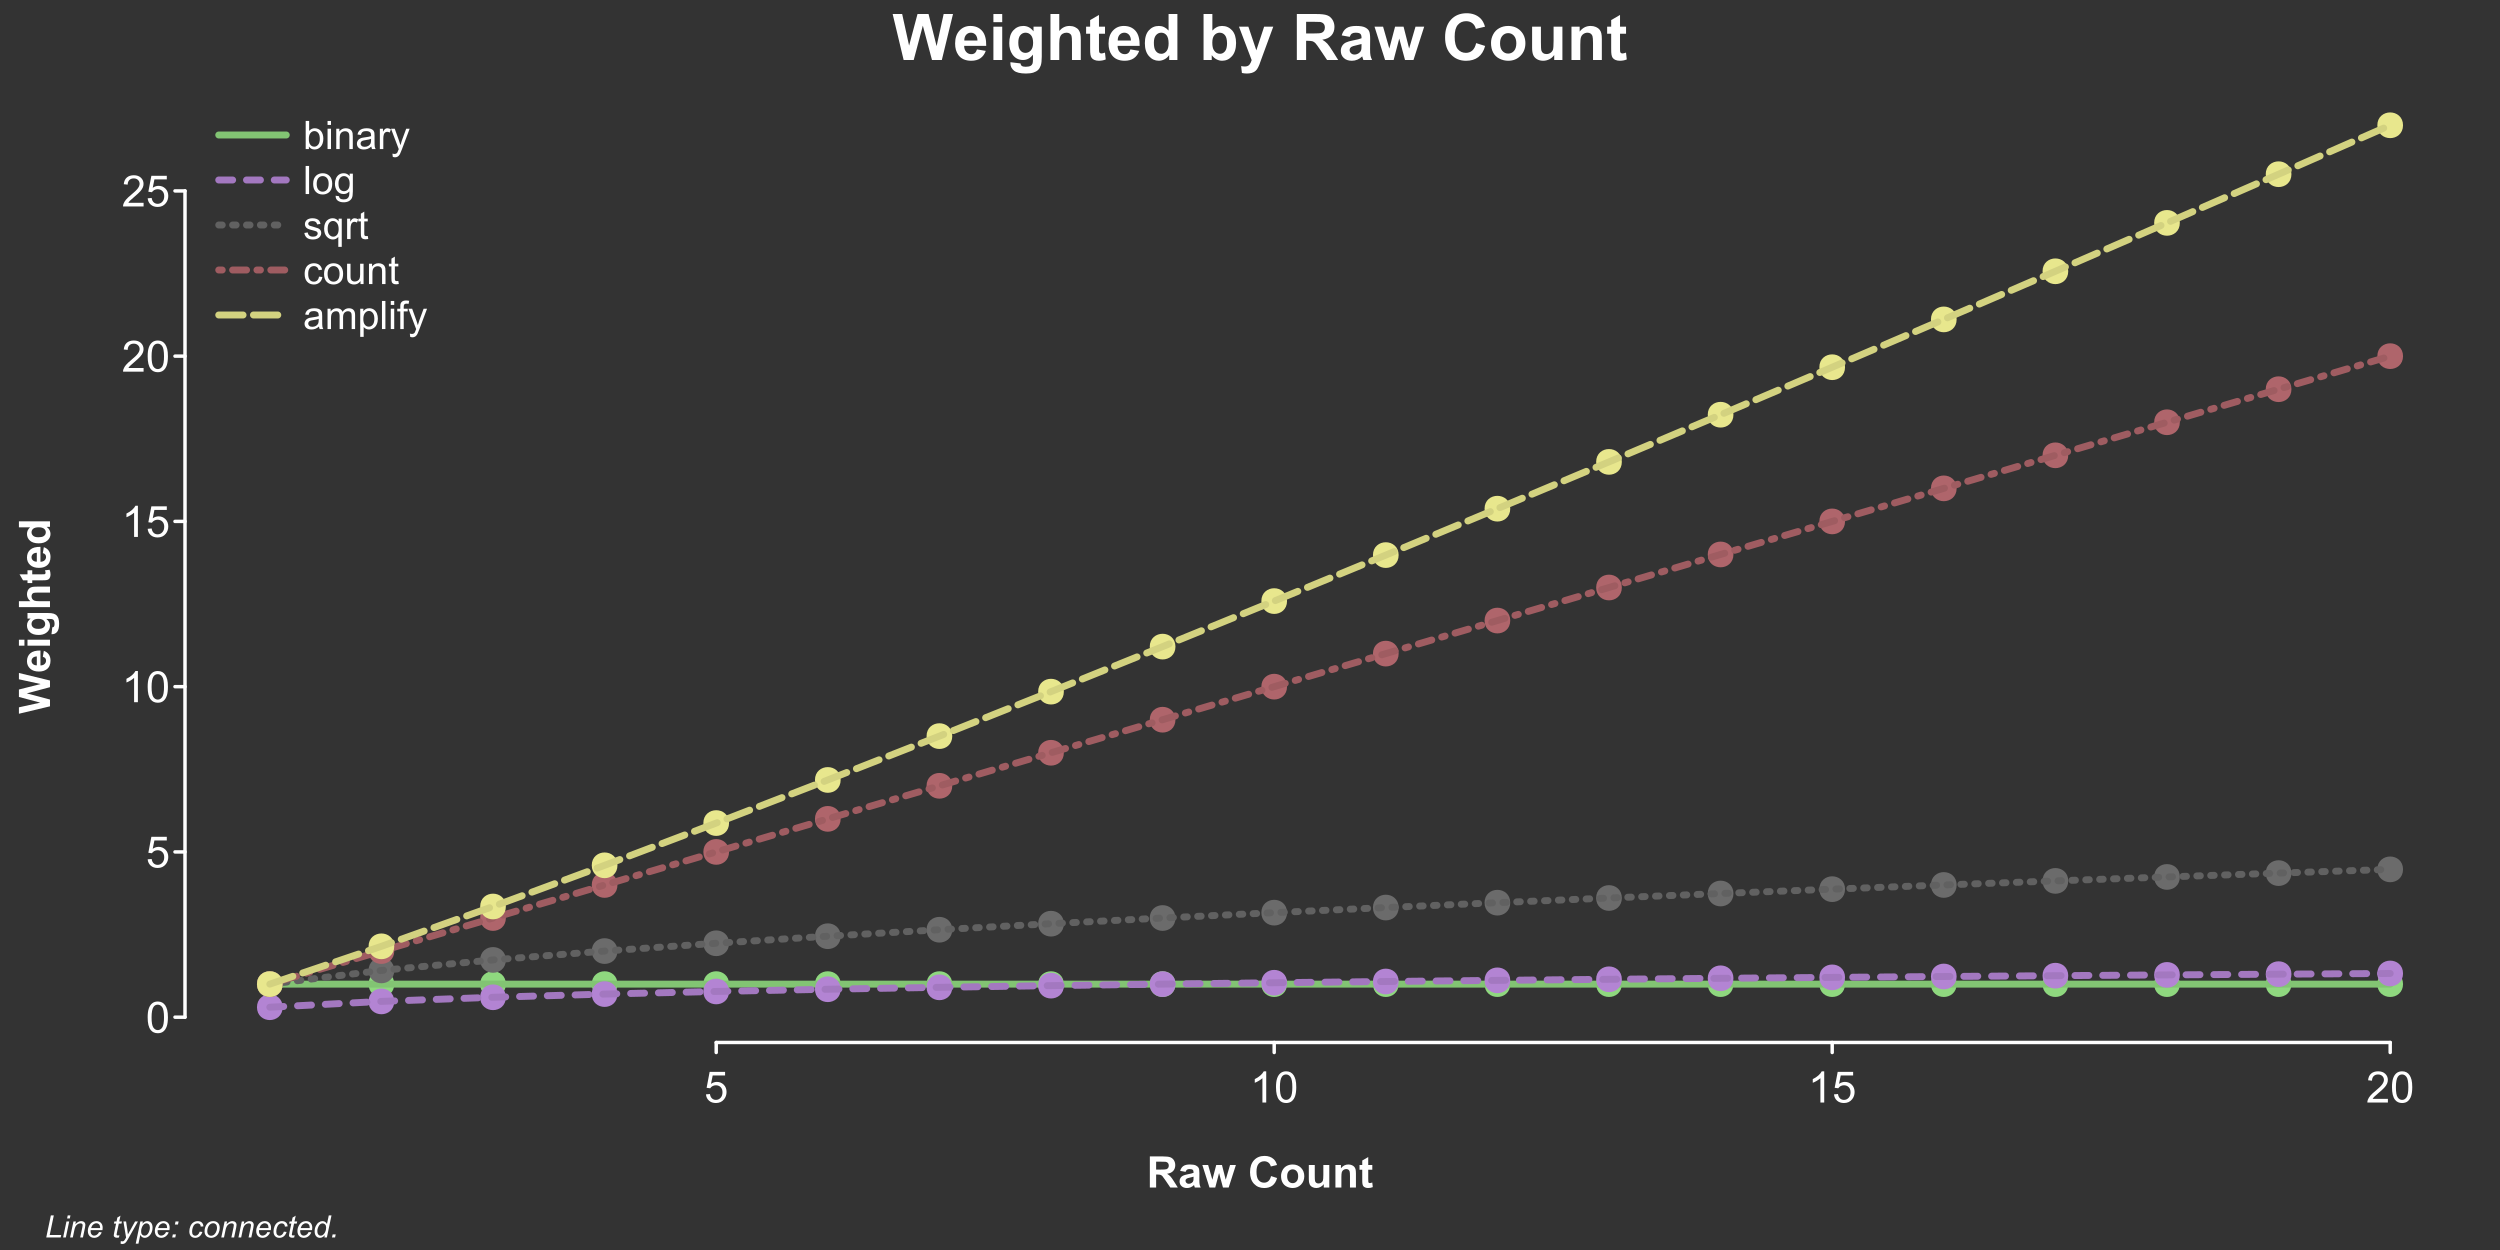 <?xml version="1.0" encoding="UTF-8"?>
<svg xmlns="http://www.w3.org/2000/svg" xmlns:xlink="http://www.w3.org/1999/xlink" width="720pt" height="360pt" viewBox="0 0 720 360" version="1.1">
<rect x="0" y="0" width="720" height="360" fill="#333333" stroke="none"/>
<defs>
<g>
<symbol overflow="visible" id="glyph0-0">
<path style="stroke:none;" d="M 0.52 -4.414 C 0.516 -5.469 0.625 -6.32 0.844 -6.965 C 1.062 -7.609 1.387 -8.105 1.816 -8.457 C 2.246 -8.805 2.785 -8.98 3.438 -8.984 C 3.914 -8.98 4.336 -8.887 4.699 -8.695 C 5.059 -8.5 5.355 -8.219 5.594 -7.859 C 5.828 -7.492 6.016 -7.051 6.152 -6.527 C 6.285 -6.004 6.352 -5.297 6.355 -4.414 C 6.352 -3.359 6.242 -2.512 6.031 -1.871 C 5.812 -1.223 5.492 -0.727 5.062 -0.375 C 4.633 -0.023 4.09 0.152 3.438 0.152 C 2.57 0.152 1.891 -0.156 1.402 -0.773 C 0.809 -1.516 0.516 -2.727 0.52 -4.414 Z M 1.648 -4.414 C 1.645 -2.941 1.816 -1.965 2.164 -1.48 C 2.504 -0.992 2.93 -0.75 3.438 -0.75 C 3.938 -0.75 4.359 -0.992 4.707 -1.48 C 5.051 -1.969 5.227 -2.945 5.227 -4.414 C 5.227 -5.883 5.051 -6.863 4.707 -7.348 C 4.359 -7.832 3.934 -8.074 3.426 -8.074 C 2.918 -8.074 2.516 -7.859 2.215 -7.434 C 1.836 -6.887 1.645 -5.879 1.648 -4.414 Z M 1.648 -4.414 "/>
</symbol>
<symbol overflow="visible" id="glyph0-1">
<path style="stroke:none;" d="M 0.52 -2.344 L 1.672 -2.441 C 1.754 -1.875 1.953 -1.453 2.266 -1.172 C 2.574 -0.891 2.949 -0.75 3.395 -0.75 C 3.918 -0.75 4.367 -0.949 4.734 -1.348 C 5.102 -1.746 5.285 -2.273 5.285 -2.938 C 5.285 -3.559 5.109 -4.055 4.758 -4.418 C 4.406 -4.777 3.945 -4.957 3.375 -4.961 C 3.02 -4.957 2.699 -4.875 2.414 -4.719 C 2.129 -4.555 1.906 -4.348 1.746 -4.094 L 0.715 -4.23 L 1.582 -8.824 L 6.031 -8.824 L 6.031 -7.777 L 2.461 -7.777 L 1.977 -5.371 C 2.508 -5.742 3.074 -5.93 3.668 -5.934 C 4.449 -5.93 5.105 -5.66 5.645 -5.121 C 6.18 -4.578 6.449 -3.883 6.453 -3.035 C 6.449 -2.223 6.215 -1.52 5.742 -0.934 C 5.168 -0.207 4.383 0.152 3.395 0.152 C 2.574 0.152 1.91 -0.074 1.398 -0.531 C 0.883 -0.984 0.59 -1.59 0.52 -2.344 Z M 0.52 -2.344 "/>
</symbol>
<symbol overflow="visible" id="glyph0-2">
<path style="stroke:none;" d="M 4.656 0 L 3.559 0 L 3.559 -7 C 3.289 -6.746 2.941 -6.492 2.516 -6.242 C 2.086 -5.988 1.703 -5.801 1.359 -5.676 L 1.359 -6.738 C 1.973 -7.027 2.508 -7.375 2.973 -7.789 C 3.43 -8.195 3.758 -8.594 3.949 -8.984 L 4.656 -8.984 Z M 4.656 0 "/>
</symbol>
<symbol overflow="visible" id="glyph0-3">
<path style="stroke:none;" d="M 6.293 -1.055 L 6.293 0 L 0.379 0 C 0.367 -0.266 0.41 -0.52 0.508 -0.762 C 0.656 -1.164 0.898 -1.559 1.23 -1.953 C 1.559 -2.34 2.035 -2.793 2.668 -3.309 C 3.637 -4.102 4.293 -4.734 4.637 -5.203 C 4.977 -5.668 5.148 -6.105 5.152 -6.523 C 5.148 -6.957 4.992 -7.324 4.684 -7.625 C 4.371 -7.922 3.969 -8.074 3.469 -8.074 C 2.938 -8.074 2.512 -7.914 2.195 -7.598 C 1.879 -7.277 1.719 -6.84 1.715 -6.281 L 0.586 -6.398 C 0.664 -7.238 0.953 -7.879 1.457 -8.32 C 1.961 -8.762 2.641 -8.98 3.492 -8.984 C 4.348 -8.98 5.023 -8.742 5.527 -8.27 C 6.027 -7.789 6.281 -7.199 6.281 -6.5 C 6.281 -6.141 6.207 -5.789 6.059 -5.445 C 5.91 -5.094 5.664 -4.73 5.328 -4.352 C 4.984 -3.965 4.422 -3.441 3.637 -2.777 C 2.977 -2.223 2.555 -1.844 2.367 -1.648 C 2.18 -1.449 2.023 -1.254 1.906 -1.055 Z M 6.293 -1.055 "/>
</symbol>
<symbol overflow="visible" id="glyph1-0">
<path style="stroke:none;" d="M 1.66 0 L 0.738 0 L 0.738 -8.09 L 1.734 -8.09 L 1.734 -5.203 C 2.152 -5.727 2.688 -5.988 3.34 -5.992 C 3.699 -5.988 4.039 -5.914 4.359 -5.773 C 4.68 -5.625 4.945 -5.422 5.156 -5.16 C 5.363 -4.895 5.523 -4.578 5.645 -4.207 C 5.758 -3.836 5.816 -3.438 5.82 -3.02 C 5.816 -2.012 5.57 -1.234 5.074 -0.688 C 4.578 -0.141 3.98 0.129 3.289 0.133 C 2.594 0.129 2.051 -0.156 1.66 -0.734 Z M 1.648 -2.973 C 1.645 -2.27 1.742 -1.762 1.938 -1.449 C 2.246 -0.934 2.668 -0.68 3.207 -0.684 C 3.637 -0.68 4.012 -0.867 4.328 -1.25 C 4.645 -1.625 4.805 -2.188 4.805 -2.934 C 4.805 -3.695 4.652 -4.262 4.348 -4.629 C 4.043 -4.992 3.676 -5.172 3.25 -5.176 C 2.812 -5.172 2.438 -4.984 2.121 -4.609 C 1.805 -4.23 1.645 -3.684 1.648 -2.973 Z M 1.648 -2.973 "/>
</symbol>
<symbol overflow="visible" id="glyph1-1">
<path style="stroke:none;" d="M 0.75 -6.945 L 0.75 -8.09 L 1.742 -8.09 L 1.742 -6.945 Z M 0.75 0 L 0.75 -5.859 L 1.742 -5.859 L 1.742 0 Z M 0.75 0 "/>
</symbol>
<symbol overflow="visible" id="glyph1-2">
<path style="stroke:none;" d="M 0.746 0 L 0.746 -5.859 L 1.641 -5.859 L 1.641 -5.027 C 2.07 -5.668 2.691 -5.988 3.504 -5.992 C 3.855 -5.988 4.18 -5.926 4.477 -5.801 C 4.773 -5.676 4.992 -5.508 5.141 -5.301 C 5.285 -5.094 5.391 -4.852 5.453 -4.57 C 5.488 -4.383 5.508 -4.059 5.508 -3.602 L 5.508 0 L 4.512 0 L 4.512 -3.562 C 4.512 -3.969 4.473 -4.27 4.395 -4.473 C 4.316 -4.668 4.18 -4.828 3.984 -4.953 C 3.789 -5.07 3.559 -5.133 3.293 -5.133 C 2.871 -5.133 2.504 -4.996 2.199 -4.727 C 1.887 -4.457 1.734 -3.949 1.738 -3.199 L 1.738 0 Z M 0.746 0 "/>
</symbol>
<symbol overflow="visible" id="glyph1-3">
<path style="stroke:none;" d="M 4.57 -0.723 C 4.199 -0.406 3.844 -0.188 3.504 -0.059 C 3.164 0.066 2.797 0.129 2.41 0.133 C 1.762 0.129 1.27 -0.027 0.926 -0.34 C 0.582 -0.652 0.41 -1.055 0.41 -1.547 C 0.41 -1.832 0.473 -2.094 0.605 -2.332 C 0.73 -2.566 0.902 -2.754 1.117 -2.902 C 1.324 -3.043 1.562 -3.152 1.832 -3.227 C 2.023 -3.277 2.316 -3.328 2.715 -3.375 C 3.512 -3.469 4.102 -3.582 4.484 -3.719 C 4.484 -3.852 4.488 -3.938 4.492 -3.977 C 4.488 -4.379 4.395 -4.664 4.211 -4.832 C 3.953 -5.055 3.574 -5.168 3.078 -5.172 C 2.609 -5.168 2.266 -5.086 2.043 -4.926 C 1.82 -4.758 1.656 -4.469 1.551 -4.055 L 0.578 -4.188 C 0.664 -4.602 0.809 -4.938 1.016 -5.195 C 1.215 -5.449 1.508 -5.645 1.891 -5.785 C 2.27 -5.918 2.715 -5.988 3.223 -5.992 C 3.723 -5.988 4.129 -5.93 4.441 -5.816 C 4.754 -5.695 4.98 -5.547 5.129 -5.371 C 5.273 -5.191 5.379 -4.965 5.441 -4.695 C 5.469 -4.523 5.484 -4.219 5.488 -3.781 L 5.488 -2.457 C 5.484 -1.527 5.504 -0.945 5.551 -0.703 C 5.59 -0.457 5.676 -0.223 5.805 0 L 4.766 0 C 4.66 -0.203 4.598 -0.441 4.57 -0.723 Z M 4.484 -2.941 C 4.121 -2.793 3.582 -2.668 2.863 -2.566 C 2.453 -2.504 2.164 -2.438 1.996 -2.367 C 1.824 -2.293 1.695 -2.184 1.605 -2.043 C 1.512 -1.898 1.465 -1.742 1.469 -1.574 C 1.465 -1.305 1.566 -1.082 1.77 -0.91 C 1.969 -0.73 2.262 -0.645 2.648 -0.645 C 3.031 -0.645 3.371 -0.727 3.668 -0.895 C 3.965 -1.062 4.184 -1.293 4.324 -1.582 C 4.43 -1.809 4.48 -2.141 4.484 -2.578 Z M 4.484 -2.941 "/>
</symbol>
<symbol overflow="visible" id="glyph1-4">
<path style="stroke:none;" d="M 0.734 0 L 0.734 -5.859 L 1.629 -5.859 L 1.629 -4.973 C 1.855 -5.383 2.062 -5.656 2.258 -5.793 C 2.449 -5.922 2.664 -5.988 2.898 -5.992 C 3.23 -5.988 3.57 -5.883 3.918 -5.672 L 3.574 -4.75 C 3.332 -4.891 3.09 -4.961 2.848 -4.965 C 2.629 -4.961 2.434 -4.898 2.262 -4.77 C 2.09 -4.637 1.965 -4.453 1.891 -4.227 C 1.777 -3.867 1.723 -3.48 1.727 -3.066 L 1.727 0 Z M 0.734 0 "/>
</symbol>
<symbol overflow="visible" id="glyph1-5">
<path style="stroke:none;" d="M 0.699 2.258 L 0.59 1.324 C 0.805 1.383 0.996 1.41 1.16 1.414 C 1.379 1.41 1.555 1.375 1.688 1.301 C 1.82 1.227 1.93 1.121 2.016 0.992 C 2.078 0.891 2.176 0.645 2.316 0.254 C 2.332 0.195 2.363 0.117 2.406 0.012 L 0.184 -5.859 L 1.254 -5.859 L 2.473 -2.465 C 2.629 -2.031 2.77 -1.578 2.898 -1.109 C 3.008 -1.562 3.145 -2.008 3.305 -2.445 L 4.559 -5.859 L 5.551 -5.859 L 3.32 0.098 C 3.082 0.742 2.898 1.188 2.766 1.43 C 2.586 1.758 2.383 1.996 2.156 2.148 C 1.93 2.301 1.656 2.379 1.34 2.379 C 1.148 2.379 0.934 2.336 0.699 2.258 Z M 0.699 2.258 "/>
</symbol>
<symbol overflow="visible" id="glyph1-6">
<path style="stroke:none;" d="M 0.723 0 L 0.723 -8.09 L 1.715 -8.09 L 1.715 0 Z M 0.723 0 "/>
</symbol>
<symbol overflow="visible" id="glyph1-7">
<path style="stroke:none;" d="M 0.375 -2.93 C 0.375 -4.016 0.676 -4.816 1.281 -5.34 C 1.781 -5.77 2.395 -5.988 3.121 -5.992 C 3.926 -5.988 4.586 -5.723 5.098 -5.199 C 5.605 -4.668 5.859 -3.941 5.863 -3.012 C 5.859 -2.258 5.746 -1.664 5.523 -1.234 C 5.297 -0.801 4.969 -0.465 4.539 -0.227 C 4.105 0.012 3.633 0.129 3.121 0.133 C 2.297 0.129 1.633 -0.133 1.133 -0.656 C 0.625 -1.18 0.375 -1.938 0.375 -2.93 Z M 1.395 -2.93 C 1.395 -2.18 1.559 -1.617 1.887 -1.242 C 2.215 -0.867 2.625 -0.68 3.121 -0.684 C 3.613 -0.68 4.023 -0.867 4.352 -1.246 C 4.676 -1.617 4.84 -2.191 4.844 -2.965 C 4.84 -3.688 4.676 -4.234 4.348 -4.609 C 4.02 -4.98 3.609 -5.168 3.121 -5.172 C 2.625 -5.168 2.215 -4.98 1.887 -4.613 C 1.559 -4.238 1.395 -3.68 1.395 -2.93 Z M 1.395 -2.93 "/>
</symbol>
<symbol overflow="visible" id="glyph1-8">
<path style="stroke:none;" d="M 0.562 0.484 L 1.527 0.629 C 1.566 0.922 1.68 1.141 1.863 1.281 C 2.109 1.461 2.445 1.551 2.875 1.555 C 3.332 1.551 3.688 1.461 3.938 1.277 C 4.188 1.094 4.355 0.836 4.445 0.508 C 4.496 0.301 4.52 -0.121 4.52 -0.766 C 4.082 -0.254 3.543 0 2.898 0 C 2.09 0 1.465 -0.289 1.023 -0.871 C 0.582 -1.449 0.363 -2.148 0.363 -2.965 C 0.363 -3.52 0.465 -4.031 0.668 -4.508 C 0.871 -4.977 1.164 -5.344 1.547 -5.605 C 1.93 -5.859 2.379 -5.988 2.902 -5.992 C 3.59 -5.988 4.16 -5.707 4.613 -5.152 L 4.613 -5.859 L 5.527 -5.859 L 5.527 -0.793 C 5.523 0.121 5.434 0.762 5.25 1.145 C 5.062 1.52 4.766 1.82 4.367 2.047 C 3.961 2.266 3.465 2.379 2.879 2.379 C 2.176 2.379 1.613 2.219 1.184 1.906 C 0.754 1.586 0.547 1.113 0.562 0.484 Z M 1.387 -3.035 C 1.383 -2.266 1.535 -1.703 1.844 -1.352 C 2.145 -0.996 2.527 -0.82 2.992 -0.82 C 3.445 -0.82 3.828 -0.996 4.137 -1.348 C 4.445 -1.699 4.598 -2.25 4.602 -3 C 4.598 -3.719 4.441 -4.258 4.125 -4.625 C 3.805 -4.984 3.418 -5.168 2.973 -5.172 C 2.527 -5.168 2.152 -4.988 1.848 -4.633 C 1.535 -4.27 1.383 -3.738 1.387 -3.035 Z M 1.387 -3.035 "/>
</symbol>
<symbol overflow="visible" id="glyph1-9">
<path style="stroke:none;" d="M 0.348 -1.75 L 1.328 -1.902 C 1.383 -1.508 1.535 -1.207 1.789 -0.996 C 2.039 -0.785 2.395 -0.68 2.848 -0.684 C 3.301 -0.68 3.637 -0.773 3.863 -0.961 C 4.082 -1.148 4.195 -1.367 4.195 -1.617 C 4.195 -1.84 4.098 -2.016 3.902 -2.145 C 3.762 -2.23 3.422 -2.344 2.887 -2.484 C 2.156 -2.664 1.652 -2.82 1.371 -2.957 C 1.09 -3.09 0.875 -3.277 0.73 -3.516 C 0.582 -3.754 0.508 -4.016 0.512 -4.305 C 0.508 -4.562 0.57 -4.805 0.691 -5.027 C 0.809 -5.25 0.969 -5.434 1.18 -5.582 C 1.332 -5.695 1.543 -5.793 1.812 -5.871 C 2.074 -5.949 2.363 -5.988 2.672 -5.992 C 3.129 -5.988 3.531 -5.922 3.879 -5.793 C 4.227 -5.656 4.48 -5.477 4.648 -5.254 C 4.812 -5.027 4.93 -4.727 4.992 -4.348 L 4.023 -4.215 C 3.977 -4.512 3.848 -4.75 3.637 -4.922 C 3.422 -5.09 3.125 -5.172 2.742 -5.176 C 2.285 -5.172 1.957 -5.098 1.766 -4.949 C 1.566 -4.797 1.469 -4.621 1.473 -4.418 C 1.469 -4.289 1.512 -4.172 1.594 -4.07 C 1.672 -3.961 1.797 -3.875 1.977 -3.809 C 2.07 -3.77 2.363 -3.684 2.852 -3.555 C 3.551 -3.363 4.039 -3.211 4.32 -3.094 C 4.594 -2.973 4.812 -2.797 4.977 -2.57 C 5.133 -2.34 5.215 -2.059 5.215 -1.723 C 5.215 -1.391 5.117 -1.078 4.922 -0.785 C 4.727 -0.492 4.445 -0.266 4.086 -0.105 C 3.719 0.051 3.309 0.129 2.852 0.133 C 2.09 0.129 1.508 -0.027 1.109 -0.34 C 0.707 -0.656 0.453 -1.125 0.348 -1.75 Z M 0.348 -1.75 "/>
</symbol>
<symbol overflow="visible" id="glyph1-10">
<path style="stroke:none;" d="M 4.48 2.246 L 4.48 -0.625 C 4.324 -0.402 4.109 -0.223 3.832 -0.082 C 3.551 0.059 3.254 0.129 2.945 0.133 C 2.246 0.129 1.648 -0.145 1.148 -0.699 C 0.648 -1.254 0.398 -2.016 0.398 -2.984 C 0.398 -3.57 0.5 -4.098 0.703 -4.566 C 0.906 -5.031 1.199 -5.387 1.59 -5.629 C 1.977 -5.867 2.402 -5.988 2.867 -5.992 C 3.59 -5.988 4.16 -5.684 4.578 -5.078 L 4.578 -5.859 L 5.473 -5.859 L 5.473 2.246 Z M 1.418 -2.945 C 1.418 -2.191 1.574 -1.625 1.891 -1.25 C 2.207 -0.867 2.586 -0.68 3.027 -0.684 C 3.449 -0.68 3.812 -0.859 4.121 -1.223 C 4.422 -1.578 4.574 -2.125 4.578 -2.859 C 4.574 -3.637 4.414 -4.223 4.094 -4.617 C 3.77 -5.008 3.395 -5.203 2.965 -5.207 C 2.531 -5.203 2.164 -5.02 1.867 -4.656 C 1.566 -4.289 1.418 -3.719 1.418 -2.945 Z M 1.418 -2.945 "/>
</symbol>
<symbol overflow="visible" id="glyph1-11">
<path style="stroke:none;" d="M 2.914 -0.887 L 3.059 -0.012 C 2.777 0.047 2.523 0.074 2.305 0.078 C 1.941 0.074 1.664 0.02 1.465 -0.094 C 1.266 -0.207 1.125 -0.355 1.047 -0.543 C 0.965 -0.727 0.926 -1.117 0.926 -1.715 L 0.926 -5.086 L 0.199 -5.086 L 0.199 -5.859 L 0.926 -5.859 L 0.926 -7.312 L 1.914 -7.906 L 1.914 -5.859 L 2.914 -5.859 L 2.914 -5.086 L 1.914 -5.086 L 1.914 -1.66 C 1.91 -1.371 1.926 -1.191 1.965 -1.113 C 1.996 -1.031 2.055 -0.965 2.137 -0.922 C 2.215 -0.871 2.328 -0.848 2.477 -0.852 C 2.586 -0.848 2.73 -0.859 2.914 -0.887 Z M 2.914 -0.887 "/>
</symbol>
<symbol overflow="visible" id="glyph1-12">
<path style="stroke:none;" d="M 4.57 -2.145 L 5.547 -2.02 C 5.438 -1.344 5.164 -0.816 4.727 -0.438 C 4.285 -0.059 3.746 0.129 3.105 0.133 C 2.301 0.129 1.656 -0.129 1.172 -0.652 C 0.684 -1.176 0.438 -1.93 0.441 -2.906 C 0.438 -3.539 0.543 -4.09 0.754 -4.566 C 0.961 -5.039 1.281 -5.398 1.711 -5.637 C 2.141 -5.871 2.605 -5.988 3.113 -5.992 C 3.746 -5.988 4.266 -5.828 4.672 -5.508 C 5.074 -5.188 5.336 -4.73 5.453 -4.137 L 4.484 -3.988 C 4.391 -4.379 4.23 -4.676 3.996 -4.875 C 3.762 -5.074 3.48 -5.172 3.152 -5.176 C 2.648 -5.172 2.238 -4.992 1.93 -4.637 C 1.613 -4.273 1.457 -3.707 1.461 -2.934 C 1.457 -2.145 1.609 -1.574 1.914 -1.219 C 2.215 -0.859 2.609 -0.68 3.094 -0.684 C 3.484 -0.68 3.809 -0.801 4.07 -1.043 C 4.332 -1.281 4.5 -1.648 4.57 -2.145 Z M 4.57 -2.145 "/>
</symbol>
<symbol overflow="visible" id="glyph1-13">
<path style="stroke:none;" d="M 4.586 0 L 4.586 -0.859 C 4.129 -0.199 3.508 0.129 2.727 0.133 C 2.375 0.129 2.055 0.066 1.758 -0.066 C 1.457 -0.195 1.234 -0.363 1.09 -0.566 C 0.941 -0.766 0.84 -1.012 0.785 -1.301 C 0.742 -1.496 0.719 -1.805 0.723 -2.23 L 0.723 -5.859 L 1.715 -5.859 L 1.715 -2.609 C 1.711 -2.086 1.73 -1.738 1.777 -1.562 C 1.836 -1.297 1.969 -1.09 2.172 -0.945 C 2.371 -0.793 2.621 -0.719 2.926 -0.723 C 3.219 -0.719 3.5 -0.797 3.762 -0.949 C 4.023 -1.102 4.207 -1.309 4.316 -1.574 C 4.422 -1.836 4.477 -2.219 4.48 -2.719 L 4.48 -5.859 L 5.473 -5.859 L 5.473 0 Z M 4.586 0 "/>
</symbol>
<symbol overflow="visible" id="glyph1-14">
<path style="stroke:none;" d="M 0.746 0 L 0.746 -5.859 L 1.633 -5.859 L 1.633 -5.039 C 1.816 -5.324 2.062 -5.555 2.367 -5.73 C 2.672 -5.902 3.02 -5.988 3.41 -5.992 C 3.844 -5.988 4.199 -5.898 4.477 -5.723 C 4.754 -5.539 4.949 -5.285 5.066 -4.965 C 5.527 -5.645 6.129 -5.988 6.875 -5.992 C 7.453 -5.988 7.902 -5.828 8.215 -5.508 C 8.527 -5.188 8.684 -4.691 8.684 -4.023 L 8.684 0 L 7.695 0 L 7.695 -3.691 C 7.691 -4.09 7.66 -4.375 7.598 -4.551 C 7.531 -4.723 7.414 -4.863 7.25 -4.973 C 7.078 -5.078 6.879 -5.133 6.652 -5.133 C 6.238 -5.133 5.898 -4.992 5.625 -4.719 C 5.352 -4.441 5.215 -4.004 5.219 -3.406 L 5.219 0 L 4.227 0 L 4.227 -3.809 C 4.223 -4.246 4.145 -4.574 3.984 -4.801 C 3.82 -5.02 3.555 -5.133 3.188 -5.133 C 2.906 -5.133 2.648 -5.059 2.414 -4.91 C 2.176 -4.762 2.004 -4.547 1.898 -4.266 C 1.789 -3.98 1.734 -3.57 1.738 -3.039 L 1.738 0 Z M 0.746 0 "/>
</symbol>
<symbol overflow="visible" id="glyph1-15">
<path style="stroke:none;" d="M 0.746 2.246 L 0.746 -5.859 L 1.648 -5.859 L 1.648 -5.098 C 1.859 -5.395 2.102 -5.617 2.371 -5.77 C 2.637 -5.914 2.961 -5.988 3.348 -5.992 C 3.844 -5.988 4.285 -5.859 4.672 -5.605 C 5.051 -5.344 5.34 -4.98 5.539 -4.516 C 5.73 -4.043 5.828 -3.527 5.832 -2.973 C 5.828 -2.371 5.723 -1.832 5.508 -1.352 C 5.293 -0.871 4.98 -0.504 4.57 -0.25 C 4.16 0.004 3.727 0.129 3.277 0.133 C 2.941 0.129 2.645 0.062 2.387 -0.074 C 2.121 -0.211 1.906 -0.387 1.738 -0.605 L 1.738 2.246 Z M 1.645 -2.898 C 1.641 -2.141 1.793 -1.582 2.102 -1.223 C 2.402 -0.859 2.773 -0.68 3.211 -0.684 C 3.652 -0.68 4.027 -0.867 4.344 -1.242 C 4.656 -1.617 4.816 -2.195 4.816 -2.98 C 4.816 -3.723 4.66 -4.281 4.355 -4.656 C 4.043 -5.027 3.676 -5.215 3.254 -5.215 C 2.828 -5.215 2.457 -5.016 2.133 -4.621 C 1.805 -4.223 1.641 -3.648 1.645 -2.898 Z M 1.645 -2.898 "/>
</symbol>
<symbol overflow="visible" id="glyph1-16">
<path style="stroke:none;" d="M 0.98 0 L 0.98 -5.086 L 0.105 -5.086 L 0.105 -5.859 L 0.98 -5.859 L 0.98 -6.484 C 0.977 -6.875 1.012 -7.168 1.086 -7.359 C 1.18 -7.617 1.348 -7.824 1.59 -7.984 C 1.828 -8.145 2.168 -8.227 2.605 -8.227 C 2.883 -8.227 3.191 -8.191 3.531 -8.129 L 3.383 -7.262 C 3.172 -7.293 2.977 -7.312 2.797 -7.316 C 2.492 -7.312 2.281 -7.246 2.156 -7.121 C 2.031 -6.988 1.969 -6.75 1.969 -6.398 L 1.969 -5.859 L 3.113 -5.859 L 3.113 -5.086 L 1.969 -5.086 L 1.969 0 Z M 0.98 0 "/>
</symbol>
<symbol overflow="visible" id="glyph2-0">
<path style="stroke:none;" d="M 3.227 0 L 0.062 -13.242 L 2.801 -13.242 L 4.797 -4.145 L 7.219 -13.242 L 10.398 -13.242 L 12.719 -3.992 L 14.75 -13.242 L 17.441 -13.242 L 14.227 0 L 11.391 0 L 8.754 -9.898 L 6.125 0 Z M 3.227 0 "/>
</symbol>
<symbol overflow="visible" id="glyph2-1">
<path style="stroke:none;" d="M 6.883 -3.055 L 9.414 -2.629 C 9.086 -1.699 8.57 -0.992 7.871 -0.508 C 7.168 -0.023 6.293 0.215 5.238 0.219 C 3.57 0.215 2.336 -0.328 1.535 -1.418 C 0.902 -2.289 0.586 -3.391 0.586 -4.723 C 0.586 -6.312 1 -7.555 1.832 -8.457 C 2.664 -9.355 3.715 -9.809 4.984 -9.809 C 6.41 -9.809 7.535 -9.336 8.363 -8.395 C 9.184 -7.453 9.578 -6.012 9.547 -4.066 L 3.188 -4.066 C 3.203 -3.312 3.406 -2.727 3.801 -2.309 C 4.191 -1.887 4.68 -1.676 5.266 -1.68 C 5.66 -1.676 5.996 -1.785 6.27 -2.004 C 6.539 -2.223 6.742 -2.57 6.883 -3.055 Z M 7.027 -5.617 C 7.004 -6.348 6.816 -6.906 6.457 -7.293 C 6.098 -7.672 5.656 -7.863 5.141 -7.867 C 4.582 -7.863 4.125 -7.66 3.766 -7.262 C 3.402 -6.855 3.227 -6.309 3.234 -5.617 Z M 7.027 -5.617 "/>
</symbol>
<symbol overflow="visible" id="glyph2-2">
<path style="stroke:none;" d="M 1.328 -10.895 L 1.328 -13.242 L 3.867 -13.242 L 3.867 -10.895 Z M 1.328 0 L 1.328 -9.594 L 3.867 -9.594 L 3.867 0 Z M 1.328 0 "/>
</symbol>
<symbol overflow="visible" id="glyph2-3">
<path style="stroke:none;" d="M 1.094 0.633 L 3.992 0.984 C 4.039 1.32 4.152 1.551 4.328 1.68 C 4.566 1.859 4.945 1.949 5.465 1.953 C 6.125 1.949 6.621 1.852 6.957 1.652 C 7.176 1.52 7.344 1.305 7.461 1.012 C 7.535 0.797 7.574 0.41 7.578 -0.152 L 7.578 -1.555 C 6.816 -0.516 5.859 0 4.707 0 C 3.414 0 2.395 -0.543 1.645 -1.637 C 1.051 -2.492 0.754 -3.566 0.758 -4.852 C 0.754 -6.457 1.141 -7.684 1.918 -8.535 C 2.691 -9.383 3.656 -9.809 4.805 -9.809 C 5.992 -9.809 6.969 -9.285 7.742 -8.246 L 7.742 -9.594 L 10.117 -9.594 L 10.117 -0.984 C 10.113 0.148 10.02 0.992 9.836 1.555 C 9.648 2.109 9.387 2.551 9.051 2.871 C 8.711 3.191 8.262 3.441 7.699 3.621 C 7.137 3.801 6.422 3.891 5.562 3.895 C 3.934 3.891 2.781 3.613 2.105 3.059 C 1.422 2.5 1.082 1.793 1.086 0.938 C 1.082 0.852 1.086 0.75 1.094 0.633 Z M 3.359 -4.996 C 3.355 -3.977 3.555 -3.23 3.949 -2.758 C 4.344 -2.285 4.828 -2.051 5.41 -2.051 C 6.027 -2.051 6.551 -2.293 6.98 -2.777 C 7.406 -3.262 7.621 -3.98 7.625 -4.934 C 7.621 -5.926 7.418 -6.66 7.008 -7.145 C 6.598 -7.621 6.078 -7.863 5.457 -7.867 C 4.844 -7.863 4.344 -7.625 3.949 -7.156 C 3.555 -6.68 3.355 -5.961 3.359 -4.996 Z M 3.359 -4.996 "/>
</symbol>
<symbol overflow="visible" id="glyph2-4">
<path style="stroke:none;" d="M 3.855 -13.242 L 3.855 -8.375 C 4.676 -9.328 5.652 -9.809 6.793 -9.809 C 7.371 -9.809 7.898 -9.699 8.371 -9.484 C 8.84 -9.266 9.195 -8.988 9.434 -8.652 C 9.672 -8.312 9.832 -7.938 9.922 -7.531 C 10.008 -7.117 10.055 -6.484 10.055 -5.629 L 10.055 0 L 7.516 0 L 7.516 -5.066 C 7.512 -6.07 7.465 -6.711 7.371 -6.984 C 7.273 -7.254 7.102 -7.469 6.859 -7.629 C 6.613 -7.785 6.309 -7.863 5.945 -7.867 C 5.52 -7.863 5.141 -7.762 4.812 -7.559 C 4.477 -7.355 4.234 -7.047 4.086 -6.633 C 3.93 -6.219 3.855 -5.609 3.855 -4.805 L 3.855 0 L 1.32 0 L 1.32 -13.242 Z M 3.855 -13.242 "/>
</symbol>
<symbol overflow="visible" id="glyph2-5">
<path style="stroke:none;" d="M 5.727 -9.594 L 5.727 -7.57 L 3.992 -7.57 L 3.992 -3.703 C 3.988 -2.922 4.008 -2.465 4.043 -2.336 C 4.074 -2.203 4.148 -2.094 4.27 -2.012 C 4.383 -1.926 4.523 -1.887 4.695 -1.887 C 4.93 -1.887 5.273 -1.969 5.719 -2.133 L 5.934 -0.164 C 5.344 0.09 4.676 0.215 3.93 0.219 C 3.469 0.215 3.055 0.141 2.691 -0.012 C 2.32 -0.164 2.051 -0.363 1.883 -0.609 C 1.707 -0.852 1.59 -1.18 1.527 -1.598 C 1.469 -1.891 1.441 -2.488 1.445 -3.387 L 1.445 -7.57 L 0.281 -7.57 L 0.281 -9.594 L 1.445 -9.594 L 1.445 -11.5 L 3.992 -12.98 L 3.992 -9.594 Z M 5.727 -9.594 "/>
</symbol>
<symbol overflow="visible" id="glyph2-6">
<path style="stroke:none;" d="M 10.125 0 L 7.77 0 L 7.77 -1.41 C 7.375 -0.859 6.91 -0.449 6.379 -0.184 C 5.844 0.086 5.309 0.215 4.77 0.219 C 3.668 0.215 2.723 -0.227 1.938 -1.113 C 1.148 -2.004 0.754 -3.242 0.758 -4.832 C 0.754 -6.457 1.137 -7.691 1.906 -8.539 C 2.668 -9.383 3.637 -9.809 4.805 -9.809 C 5.875 -9.809 6.801 -9.363 7.586 -8.473 L 7.586 -13.242 L 10.125 -13.242 Z M 3.352 -5.004 C 3.352 -3.98 3.492 -3.238 3.777 -2.781 C 4.184 -2.117 4.754 -1.785 5.492 -1.789 C 6.07 -1.785 6.566 -2.035 6.98 -2.531 C 7.387 -3.027 7.594 -3.77 7.598 -4.762 C 7.594 -5.859 7.395 -6.652 7 -7.141 C 6.602 -7.621 6.094 -7.863 5.473 -7.867 C 4.871 -7.863 4.367 -7.625 3.961 -7.148 C 3.555 -6.668 3.352 -5.953 3.352 -5.004 Z M 3.352 -5.004 "/>
</symbol>
<symbol overflow="visible" id="glyph2-7">
<path style="stroke:none;" d=""/>
</symbol>
<symbol overflow="visible" id="glyph2-8">
<path style="stroke:none;" d="M 1.219 0 L 1.219 -13.242 L 3.758 -13.242 L 3.758 -8.473 C 4.539 -9.363 5.469 -9.809 6.539 -9.809 C 7.707 -9.809 8.672 -9.383 9.438 -8.539 C 10.199 -7.691 10.582 -6.477 10.586 -4.895 C 10.582 -3.254 10.191 -1.992 9.414 -1.109 C 8.633 -0.223 7.688 0.215 6.578 0.219 C 6.027 0.215 5.484 0.082 4.953 -0.191 C 4.418 -0.465 3.961 -0.871 3.578 -1.41 L 3.578 0 Z M 3.738 -5.004 C 3.738 -4.012 3.895 -3.277 4.211 -2.801 C 4.645 -2.125 5.227 -1.785 5.961 -1.789 C 6.516 -1.785 6.992 -2.027 7.391 -2.508 C 7.781 -2.984 7.98 -3.738 7.984 -4.77 C 7.98 -5.863 7.781 -6.652 7.387 -7.141 C 6.988 -7.621 6.48 -7.863 5.863 -7.867 C 5.25 -7.863 4.742 -7.625 4.344 -7.156 C 3.938 -6.68 3.738 -5.965 3.738 -5.004 Z M 3.738 -5.004 "/>
</symbol>
<symbol overflow="visible" id="glyph2-9">
<path style="stroke:none;" d="M 0.125 -9.594 L 2.828 -9.594 L 5.121 -2.781 L 7.363 -9.594 L 9.992 -9.594 L 6.602 -0.359 L 6 1.309 C 5.773 1.863 5.559 2.293 5.359 2.59 C 5.156 2.887 4.926 3.125 4.664 3.309 C 4.402 3.492 4.078 3.637 3.699 3.738 C 3.312 3.84 2.883 3.891 2.402 3.895 C 1.914 3.891 1.434 3.84 0.965 3.738 L 0.742 1.754 C 1.137 1.828 1.496 1.867 1.816 1.871 C 2.402 1.867 2.836 1.695 3.125 1.352 C 3.406 1.004 3.625 0.562 3.777 0.027 Z M 0.125 -9.594 "/>
</symbol>
<symbol overflow="visible" id="glyph2-10">
<path style="stroke:none;" d="M 1.355 0 L 1.355 -13.242 L 6.984 -13.242 C 8.398 -13.242 9.426 -13.121 10.066 -12.883 C 10.707 -12.645 11.219 -12.223 11.609 -11.613 C 11.992 -11.004 12.188 -10.309 12.188 -9.531 C 12.188 -8.535 11.895 -7.715 11.309 -7.066 C 10.723 -6.418 9.848 -6.008 8.691 -5.844 C 9.266 -5.504 9.742 -5.137 10.121 -4.734 C 10.496 -4.328 11.004 -3.609 11.645 -2.582 L 13.262 0 L 10.062 0 L 8.129 -2.883 C 7.441 -3.91 6.973 -4.559 6.719 -4.828 C 6.465 -5.094 6.195 -5.277 5.914 -5.379 C 5.629 -5.477 5.184 -5.523 4.57 -5.527 L 4.027 -5.527 L 4.027 0 Z M 4.027 -7.641 L 6.008 -7.641 C 7.285 -7.641 8.086 -7.695 8.41 -7.805 C 8.727 -7.914 8.977 -8.098 9.16 -8.363 C 9.336 -8.625 9.426 -8.957 9.43 -9.359 C 9.426 -9.801 9.309 -10.16 9.074 -10.438 C 8.836 -10.707 8.5 -10.883 8.066 -10.957 C 7.848 -10.988 7.199 -11.004 6.117 -11.004 L 4.027 -11.004 Z M 4.027 -7.641 "/>
</symbol>
<symbol overflow="visible" id="glyph2-11">
<path style="stroke:none;" d="M 3.227 -6.668 L 0.922 -7.082 C 1.176 -8.008 1.621 -8.695 2.258 -9.141 C 2.887 -9.586 3.828 -9.809 5.078 -9.809 C 6.207 -9.809 7.051 -9.672 7.605 -9.406 C 8.16 -9.137 8.547 -8.797 8.773 -8.387 C 8.996 -7.973 9.109 -7.219 9.113 -6.117 L 9.086 -3.152 C 9.082 -2.309 9.121 -1.684 9.207 -1.285 C 9.285 -0.883 9.438 -0.457 9.664 0 L 7.156 0 C 7.086 -0.168 7.004 -0.418 6.91 -0.75 C 6.863 -0.898 6.836 -0.996 6.82 -1.047 C 6.383 -0.621 5.918 -0.305 5.426 -0.098 C 4.934 0.113 4.406 0.215 3.848 0.219 C 2.859 0.215 2.082 -0.051 1.512 -0.586 C 0.941 -1.121 0.656 -1.797 0.66 -2.621 C 0.656 -3.16 0.785 -3.645 1.047 -4.07 C 1.305 -4.492 1.668 -4.816 2.137 -5.043 C 2.602 -5.266 3.273 -5.465 4.156 -5.637 C 5.336 -5.859 6.16 -6.066 6.621 -6.262 L 6.621 -6.512 C 6.621 -6.996 6.5 -7.344 6.258 -7.555 C 6.016 -7.758 5.559 -7.863 4.895 -7.867 C 4.441 -7.863 4.09 -7.773 3.84 -7.602 C 3.582 -7.422 3.379 -7.113 3.227 -6.668 Z M 6.621 -4.605 C 6.293 -4.496 5.777 -4.367 5.074 -4.219 C 4.371 -4.066 3.91 -3.918 3.695 -3.777 C 3.363 -3.539 3.199 -3.242 3.199 -2.883 C 3.199 -2.523 3.328 -2.215 3.594 -1.957 C 3.855 -1.699 4.195 -1.57 4.605 -1.57 C 5.062 -1.57 5.5 -1.719 5.918 -2.023 C 6.223 -2.25 6.422 -2.531 6.523 -2.863 C 6.586 -3.078 6.621 -3.492 6.621 -4.102 Z M 6.621 -4.605 "/>
</symbol>
<symbol overflow="visible" id="glyph2-12">
<path style="stroke:none;" d="M 3.117 0 L 0.082 -9.594 L 2.547 -9.594 L 4.344 -3.305 L 6 -9.594 L 8.445 -9.594 L 10.047 -3.305 L 11.879 -9.594 L 14.383 -9.594 L 11.301 0 L 8.863 0 L 7.207 -6.168 L 5.582 0 Z M 3.117 0 "/>
</symbol>
<symbol overflow="visible" id="glyph2-13">
<path style="stroke:none;" d="M 9.82 -4.867 L 12.41 -4.047 C 12.012 -2.598 11.352 -1.523 10.43 -0.824 C 9.504 -0.125 8.328 0.223 6.91 0.227 C 5.148 0.223 3.703 -0.375 2.574 -1.574 C 1.438 -2.773 0.871 -4.418 0.875 -6.504 C 0.871 -8.707 1.441 -10.418 2.582 -11.637 C 3.719 -12.855 5.215 -13.465 7.074 -13.469 C 8.691 -13.465 10.008 -12.984 11.02 -12.031 C 11.617 -11.461 12.07 -10.648 12.375 -9.594 L 9.73 -8.961 C 9.57 -9.645 9.242 -10.188 8.746 -10.586 C 8.25 -10.98 7.648 -11.18 6.938 -11.184 C 5.953 -11.18 5.156 -10.828 4.547 -10.125 C 3.938 -9.422 3.633 -8.281 3.633 -6.703 C 3.633 -5.027 3.934 -3.832 4.535 -3.125 C 5.137 -2.41 5.918 -2.055 6.883 -2.059 C 7.59 -2.055 8.199 -2.281 8.715 -2.734 C 9.223 -3.184 9.594 -3.895 9.82 -4.867 Z M 9.82 -4.867 "/>
</symbol>
<symbol overflow="visible" id="glyph2-14">
<path style="stroke:none;" d="M 0.742 -4.934 C 0.738 -5.773 0.945 -6.586 1.363 -7.379 C 1.777 -8.164 2.367 -8.766 3.129 -9.184 C 3.891 -9.598 4.742 -9.809 5.684 -9.809 C 7.133 -9.809 8.32 -9.336 9.25 -8.395 C 10.176 -7.453 10.641 -6.262 10.641 -4.824 C 10.641 -3.371 10.172 -2.168 9.234 -1.215 C 8.297 -0.258 7.117 0.215 5.699 0.219 C 4.82 0.215 3.98 0.02 3.184 -0.379 C 2.383 -0.773 1.777 -1.355 1.363 -2.125 C 0.945 -2.891 0.738 -3.828 0.742 -4.934 Z M 3.344 -4.797 C 3.34 -3.844 3.566 -3.113 4.02 -2.609 C 4.469 -2.102 5.023 -1.852 5.691 -1.852 C 6.348 -1.852 6.902 -2.102 7.355 -2.609 C 7.801 -3.113 8.027 -3.852 8.031 -4.816 C 8.027 -5.754 7.801 -6.473 7.355 -6.98 C 6.902 -7.484 6.348 -7.738 5.691 -7.742 C 5.023 -7.738 4.469 -7.484 4.02 -6.98 C 3.566 -6.473 3.34 -5.746 3.344 -4.797 Z M 3.344 -4.797 "/>
</symbol>
<symbol overflow="visible" id="glyph2-15">
<path style="stroke:none;" d="M 7.641 0 L 7.641 -1.438 C 7.289 -0.922 6.828 -0.52 6.262 -0.223 C 5.691 0.07 5.09 0.215 4.461 0.219 C 3.812 0.215 3.234 0.078 2.727 -0.207 C 2.211 -0.488 1.844 -0.887 1.617 -1.398 C 1.387 -1.91 1.27 -2.617 1.273 -3.523 L 1.273 -9.594 L 3.812 -9.594 L 3.812 -5.184 C 3.809 -3.832 3.855 -3.004 3.953 -2.703 C 4.043 -2.398 4.211 -2.16 4.461 -1.98 C 4.703 -1.801 5.02 -1.711 5.402 -1.715 C 5.832 -1.711 6.219 -1.828 6.566 -2.07 C 6.906 -2.305 7.141 -2.602 7.27 -2.957 C 7.395 -3.309 7.457 -4.172 7.461 -5.547 L 7.461 -9.594 L 10 -9.594 L 10 0 Z M 7.641 0 "/>
</symbol>
<symbol overflow="visible" id="glyph2-16">
<path style="stroke:none;" d="M 10.055 0 L 7.516 0 L 7.516 -4.895 C 7.512 -5.926 7.457 -6.598 7.352 -6.906 C 7.242 -7.207 7.066 -7.441 6.824 -7.613 C 6.578 -7.777 6.285 -7.863 5.945 -7.867 C 5.504 -7.863 5.109 -7.742 4.762 -7.504 C 4.41 -7.262 4.172 -6.941 4.043 -6.547 C 3.91 -6.148 3.844 -5.414 3.848 -4.344 L 3.848 0 L 1.309 0 L 1.309 -9.594 L 3.668 -9.594 L 3.668 -8.184 C 4.504 -9.266 5.555 -9.809 6.828 -9.809 C 7.383 -9.809 7.895 -9.707 8.363 -9.504 C 8.824 -9.301 9.176 -9.043 9.414 -8.734 C 9.652 -8.418 9.82 -8.062 9.914 -7.668 C 10.008 -7.27 10.055 -6.699 10.055 -5.961 Z M 10.055 0 "/>
</symbol>
<symbol overflow="visible" id="glyph3-0">
<path style="stroke:none;" d="M 0 -2.18 L -8.949 -0.043 L -8.949 -1.891 L -2.801 -3.242 L -8.949 -4.875 L -8.949 -7.023 L -2.699 -8.594 L -8.949 -9.969 L -8.949 -11.785 L 0 -9.613 L 0 -7.695 L -6.688 -5.914 L 0 -4.137 Z M 0 -2.18 "/>
</symbol>
<symbol overflow="visible" id="glyph3-1">
<path style="stroke:none;" d="M -2.062 -4.652 L -1.777 -6.359 C -1.145 -6.137 -0.668 -5.793 -0.344 -5.32 C -0.016 -4.844 0.145 -4.25 0.148 -3.539 C 0.145 -2.41 -0.219 -1.574 -0.957 -1.039 C -1.543 -0.609 -2.289 -0.398 -3.191 -0.398 C -4.266 -0.398 -5.105 -0.676 -5.715 -1.238 C -6.32 -1.797 -6.625 -2.508 -6.629 -3.371 C -6.625 -4.332 -6.309 -5.094 -5.672 -5.652 C -5.035 -6.207 -4.059 -6.473 -2.746 -6.453 L -2.746 -2.156 C -2.234 -2.164 -1.84 -2.301 -1.559 -2.566 C -1.277 -2.832 -1.137 -3.16 -1.137 -3.559 C -1.137 -3.824 -1.207 -4.051 -1.355 -4.234 C -1.496 -4.418 -1.734 -4.559 -2.062 -4.652 Z M -3.797 -4.75 C -4.289 -4.734 -4.664 -4.605 -4.926 -4.363 C -5.184 -4.117 -5.312 -3.82 -5.316 -3.473 C -5.312 -3.094 -5.176 -2.785 -4.906 -2.547 C -4.633 -2.301 -4.266 -2.18 -3.797 -2.184 Z M -3.797 -4.75 "/>
</symbol>
<symbol overflow="visible" id="glyph3-2">
<path style="stroke:none;" d="M -7.359 -0.898 L -8.949 -0.898 L -8.949 -2.613 L -7.359 -2.613 Z M 0 -0.898 L -6.48 -0.898 L -6.48 -2.613 L 0 -2.613 Z M 0 -0.898 "/>
</symbol>
<symbol overflow="visible" id="glyph3-3">
<path style="stroke:none;" d="M 0.426 -0.738 L 0.664 -2.699 C 0.891 -2.727 1.051 -2.801 1.137 -2.922 C 1.258 -3.082 1.316 -3.34 1.32 -3.691 C 1.316 -4.137 1.25 -4.473 1.117 -4.699 C 1.027 -4.848 0.883 -4.961 0.684 -5.043 C 0.539 -5.094 0.277 -5.121 -0.105 -5.121 L -1.051 -5.121 C -0.348 -4.605 0 -3.957 0 -3.18 C 0 -2.309 -0.367 -1.617 -1.105 -1.109 C -1.684 -0.707 -2.406 -0.508 -3.277 -0.512 C -4.359 -0.508 -5.191 -0.77 -5.766 -1.297 C -6.34 -1.816 -6.625 -2.469 -6.629 -3.246 C -6.625 -4.047 -6.273 -4.707 -5.574 -5.23 L -6.48 -5.23 L -6.48 -6.836 L -0.664 -6.836 C 0.102 -6.832 0.668 -6.77 1.047 -6.645 C 1.426 -6.52 1.723 -6.34 1.941 -6.113 C 2.152 -5.883 2.32 -5.582 2.445 -5.203 C 2.562 -4.82 2.625 -4.336 2.629 -3.758 C 2.625 -2.656 2.438 -1.879 2.062 -1.422 C 1.688 -0.957 1.211 -0.727 0.633 -0.734 C 0.578 -0.73 0.508 -0.734 0.426 -0.738 Z M -3.375 -2.27 C -2.688 -2.266 -2.184 -2.398 -1.863 -2.668 C -1.543 -2.934 -1.383 -3.266 -1.387 -3.656 C -1.383 -4.074 -1.547 -4.426 -1.875 -4.719 C -2.203 -5.004 -2.688 -5.148 -3.332 -5.152 C -4 -5.148 -4.5 -5.012 -4.828 -4.734 C -5.152 -4.457 -5.312 -4.105 -5.316 -3.688 C -5.312 -3.273 -5.152 -2.934 -4.836 -2.668 C -4.516 -2.398 -4.031 -2.266 -3.375 -2.27 Z M -3.375 -2.27 "/>
</symbol>
<symbol overflow="visible" id="glyph3-4">
<path style="stroke:none;" d="M -8.949 -2.605 L -5.656 -2.605 C -6.301 -3.156 -6.625 -3.816 -6.629 -4.59 C -6.625 -4.98 -6.551 -5.336 -6.406 -5.656 C -6.258 -5.969 -6.07 -6.211 -5.844 -6.375 C -5.613 -6.535 -5.363 -6.645 -5.09 -6.703 C -4.812 -6.762 -4.383 -6.789 -3.801 -6.793 L 0 -6.793 L 0 -5.078 L -3.426 -5.078 C -4.102 -5.074 -4.531 -5.043 -4.719 -4.98 C -4.898 -4.914 -5.043 -4.797 -5.152 -4.633 C -5.258 -4.465 -5.312 -4.258 -5.316 -4.016 C -5.312 -3.727 -5.246 -3.473 -5.109 -3.254 C -4.969 -3.027 -4.758 -2.863 -4.484 -2.762 C -4.203 -2.652 -3.793 -2.602 -3.246 -2.605 L 0 -2.605 L 0 -0.891 L -8.949 -0.891 Z M -8.949 -2.605 "/>
</symbol>
<symbol overflow="visible" id="glyph3-5">
<path style="stroke:none;" d="M -6.48 -3.871 L -5.113 -3.871 L -5.113 -2.699 L -2.504 -2.699 C -1.969 -2.695 -1.66 -2.707 -1.574 -2.73 C -1.484 -2.754 -1.414 -2.805 -1.359 -2.883 C -1.305 -2.961 -1.277 -3.055 -1.277 -3.172 C -1.277 -3.328 -1.332 -3.559 -1.441 -3.863 L -0.109 -4.012 C 0.062 -3.609 0.145 -3.156 0.148 -2.656 C 0.145 -2.344 0.098 -2.066 -0.008 -1.816 C -0.109 -1.566 -0.246 -1.383 -0.41 -1.27 C -0.574 -1.152 -0.797 -1.074 -1.082 -1.031 C -1.277 -0.992 -1.68 -0.973 -2.289 -0.977 L -5.113 -0.977 L -5.113 -0.188 L -6.48 -0.188 L -6.48 -0.977 L -7.77 -0.977 L -8.77 -2.699 L -6.48 -2.699 Z M -6.48 -3.871 "/>
</symbol>
<symbol overflow="visible" id="glyph3-6">
<path style="stroke:none;" d="M 0 -6.844 L 0 -5.25 L -0.953 -5.25 C -0.582 -4.984 -0.305 -4.672 -0.125 -4.312 C 0.059 -3.953 0.145 -3.59 0.148 -3.223 C 0.145 -2.477 -0.152 -1.836 -0.75 -1.309 C -1.352 -0.773 -2.188 -0.508 -3.266 -0.512 C -4.359 -0.508 -5.195 -0.766 -5.77 -1.285 C -6.34 -1.801 -6.625 -2.457 -6.629 -3.246 C -6.625 -3.969 -6.324 -4.594 -5.727 -5.125 L -8.949 -5.129 L -8.949 -6.844 Z M -3.383 -2.266 C -2.688 -2.262 -2.188 -2.355 -1.879 -2.551 C -1.43 -2.824 -1.207 -3.211 -1.207 -3.711 C -1.207 -4.102 -1.375 -4.438 -1.711 -4.719 C -2.047 -4.992 -2.547 -5.133 -3.215 -5.133 C -3.957 -5.133 -4.492 -4.996 -4.824 -4.73 C -5.148 -4.457 -5.312 -4.113 -5.316 -3.699 C -5.312 -3.289 -5.152 -2.949 -4.828 -2.676 C -4.504 -2.398 -4.02 -2.262 -3.383 -2.266 Z M -3.383 -2.266 "/>
</symbol>
<symbol overflow="visible" id="glyph4-0">
<path style="stroke:none;" d="M 0.914 0 L 0.914 -8.949 L 4.719 -8.949 C 5.672 -8.945 6.367 -8.867 6.801 -8.707 C 7.234 -8.543 7.582 -8.254 7.844 -7.848 C 8.102 -7.434 8.23 -6.965 8.234 -6.438 C 8.23 -5.766 8.035 -5.211 7.641 -4.777 C 7.246 -4.336 6.656 -4.062 5.871 -3.949 C 6.262 -3.719 6.582 -3.465 6.836 -3.195 C 7.09 -2.922 7.434 -2.441 7.867 -1.746 L 8.961 0 L 6.801 0 L 5.492 -1.945 C 5.023 -2.641 4.707 -3.078 4.539 -3.262 C 4.367 -3.441 4.188 -3.566 3.996 -3.633 C 3.805 -3.699 3.5 -3.73 3.09 -3.734 L 2.723 -3.734 L 2.723 0 Z M 2.723 -5.164 L 4.059 -5.164 C 4.922 -5.16 5.465 -5.199 5.684 -5.273 C 5.898 -5.344 6.066 -5.469 6.188 -5.652 C 6.309 -5.828 6.367 -6.051 6.371 -6.324 C 6.367 -6.621 6.289 -6.863 6.129 -7.051 C 5.969 -7.234 5.742 -7.352 5.449 -7.402 C 5.301 -7.418 4.859 -7.43 4.133 -7.434 L 2.723 -7.434 Z M 2.723 -5.164 "/>
</symbol>
<symbol overflow="visible" id="glyph4-1">
<path style="stroke:none;" d="M 2.18 -4.504 L 0.621 -4.785 C 0.797 -5.41 1.098 -5.875 1.527 -6.176 C 1.953 -6.477 2.586 -6.625 3.43 -6.629 C 4.191 -6.625 4.762 -6.535 5.137 -6.355 C 5.508 -6.172 5.773 -5.941 5.93 -5.668 C 6.082 -5.387 6.156 -4.875 6.16 -4.133 L 6.141 -2.129 C 6.141 -1.559 6.168 -1.141 6.223 -0.871 C 6.277 -0.598 6.379 -0.309 6.531 0 L 4.836 0 C 4.785 -0.113 4.73 -0.281 4.668 -0.508 C 4.637 -0.605 4.617 -0.672 4.609 -0.707 C 4.312 -0.422 4 -0.207 3.668 -0.066 C 3.332 0.078 2.977 0.145 2.602 0.148 C 1.93 0.145 1.402 -0.031 1.02 -0.395 C 0.637 -0.754 0.445 -1.215 0.445 -1.77 C 0.445 -2.137 0.531 -2.461 0.707 -2.75 C 0.879 -3.031 1.125 -3.25 1.441 -3.406 C 1.758 -3.555 2.211 -3.691 2.809 -3.809 C 3.605 -3.957 4.16 -4.098 4.473 -4.23 L 4.473 -4.402 C 4.469 -4.727 4.387 -4.961 4.227 -5.105 C 4.062 -5.242 3.758 -5.312 3.309 -5.316 C 3 -5.312 2.762 -5.254 2.594 -5.137 C 2.418 -5.016 2.281 -4.805 2.18 -4.504 Z M 4.473 -3.113 C 4.25 -3.035 3.902 -2.949 3.43 -2.852 C 2.949 -2.746 2.641 -2.645 2.496 -2.551 C 2.27 -2.387 2.156 -2.188 2.16 -1.945 C 2.156 -1.703 2.246 -1.496 2.43 -1.324 C 2.605 -1.148 2.832 -1.059 3.113 -1.062 C 3.418 -1.059 3.715 -1.16 3.996 -1.367 C 4.203 -1.516 4.34 -1.707 4.406 -1.934 C 4.449 -2.082 4.469 -2.359 4.473 -2.77 Z M 4.473 -3.113 "/>
</symbol>
<symbol overflow="visible" id="glyph4-2">
<path style="stroke:none;" d="M 2.105 0 L 0.055 -6.48 L 1.723 -6.48 L 2.938 -2.234 L 4.055 -6.48 L 5.707 -6.48 L 6.789 -2.234 L 8.027 -6.48 L 9.719 -6.48 L 7.637 0 L 5.988 0 L 4.871 -4.168 L 3.773 0 Z M 2.105 0 "/>
</symbol>
<symbol overflow="visible" id="glyph4-3">
<path style="stroke:none;" d=""/>
</symbol>
<symbol overflow="visible" id="glyph4-4">
<path style="stroke:none;" d="M 6.633 -3.289 L 8.387 -2.734 C 8.113 -1.754 7.668 -1.027 7.047 -0.559 C 6.418 -0.082 5.625 0.152 4.668 0.152 C 3.477 0.152 2.5 -0.25 1.738 -1.062 C 0.973 -1.871 0.59 -2.984 0.594 -4.395 C 0.59 -5.883 0.977 -7.039 1.746 -7.863 C 2.512 -8.688 3.52 -9.098 4.777 -9.102 C 5.871 -9.098 6.762 -8.773 7.445 -8.129 C 7.848 -7.742 8.152 -7.195 8.363 -6.48 L 6.574 -6.055 C 6.465 -6.516 6.242 -6.883 5.91 -7.152 C 5.57 -7.418 5.164 -7.551 4.688 -7.555 C 4.023 -7.551 3.484 -7.312 3.07 -6.84 C 2.656 -6.363 2.449 -5.594 2.453 -4.527 C 2.449 -3.395 2.652 -2.59 3.062 -2.109 C 3.469 -1.629 4 -1.387 4.652 -1.391 C 5.129 -1.387 5.539 -1.539 5.891 -1.848 C 6.234 -2.152 6.484 -2.633 6.633 -3.289 Z M 6.633 -3.289 "/>
</symbol>
<symbol overflow="visible" id="glyph4-5">
<path style="stroke:none;" d="M 0.5 -3.332 C 0.496 -3.898 0.637 -4.449 0.922 -4.984 C 1.199 -5.516 1.598 -5.922 2.113 -6.207 C 2.625 -6.484 3.199 -6.625 3.84 -6.629 C 4.816 -6.625 5.621 -6.309 6.25 -5.672 C 6.875 -5.035 7.188 -4.23 7.191 -3.258 C 7.188 -2.277 6.871 -1.465 6.242 -0.82 C 5.605 -0.176 4.809 0.145 3.852 0.148 C 3.254 0.145 2.688 0.016 2.152 -0.254 C 1.609 -0.52 1.199 -0.914 0.922 -1.438 C 0.637 -1.953 0.496 -2.586 0.5 -3.332 Z M 2.258 -3.242 C 2.254 -2.594 2.406 -2.102 2.715 -1.762 C 3.016 -1.418 3.395 -1.246 3.844 -1.25 C 4.289 -1.246 4.664 -1.418 4.969 -1.762 C 5.273 -2.102 5.426 -2.598 5.426 -3.254 C 5.426 -3.887 5.273 -4.375 4.969 -4.719 C 4.664 -5.055 4.289 -5.227 3.844 -5.23 C 3.395 -5.227 3.016 -5.055 2.715 -4.719 C 2.406 -4.375 2.254 -3.883 2.258 -3.242 Z M 2.258 -3.242 "/>
</symbol>
<symbol overflow="visible" id="glyph4-6">
<path style="stroke:none;" d="M 5.164 0 L 5.164 -0.969 C 4.922 -0.621 4.613 -0.352 4.23 -0.152 C 3.848 0.047 3.441 0.145 3.016 0.148 C 2.578 0.145 2.188 0.055 1.844 -0.137 C 1.496 -0.324 1.246 -0.594 1.09 -0.945 C 0.934 -1.289 0.855 -1.77 0.859 -2.379 L 0.859 -6.48 L 2.574 -6.48 L 2.574 -3.504 C 2.57 -2.59 2.602 -2.031 2.668 -1.828 C 2.73 -1.621 2.848 -1.457 3.016 -1.34 C 3.18 -1.219 3.391 -1.16 3.648 -1.16 C 3.941 -1.16 4.203 -1.238 4.438 -1.398 C 4.664 -1.559 4.824 -1.758 4.914 -1.996 C 4.996 -2.234 5.039 -2.816 5.043 -3.746 L 5.043 -6.48 L 6.758 -6.48 L 6.758 0 Z M 5.164 0 "/>
</symbol>
<symbol overflow="visible" id="glyph4-7">
<path style="stroke:none;" d="M 6.793 0 L 5.078 0 L 5.078 -3.309 C 5.074 -4.008 5.039 -4.461 4.969 -4.664 C 4.895 -4.867 4.773 -5.027 4.609 -5.145 C 4.441 -5.258 4.242 -5.312 4.016 -5.316 C 3.715 -5.312 3.449 -5.23 3.215 -5.07 C 2.977 -4.906 2.816 -4.691 2.73 -4.426 C 2.645 -4.152 2.602 -3.656 2.602 -2.938 L 2.602 0 L 0.887 0 L 0.887 -6.48 L 2.477 -6.48 L 2.477 -5.531 C 3.043 -6.262 3.754 -6.625 4.613 -6.629 C 4.988 -6.625 5.336 -6.559 5.652 -6.422 C 5.961 -6.285 6.199 -6.109 6.363 -5.902 C 6.523 -5.688 6.633 -5.449 6.699 -5.18 C 6.758 -4.91 6.789 -4.523 6.793 -4.027 Z M 6.793 0 "/>
</symbol>
<symbol overflow="visible" id="glyph4-8">
<path style="stroke:none;" d="M 3.871 -6.48 L 3.871 -5.113 L 2.699 -5.113 L 2.699 -2.504 C 2.695 -1.973 2.707 -1.664 2.73 -1.578 C 2.754 -1.484 2.805 -1.414 2.883 -1.359 C 2.961 -1.305 3.055 -1.277 3.172 -1.277 C 3.328 -1.277 3.559 -1.332 3.863 -1.441 L 4.012 -0.109 C 3.609 0.062 3.156 0.145 2.656 0.148 C 2.344 0.145 2.066 0.098 1.816 -0.008 C 1.566 -0.109 1.383 -0.246 1.27 -0.41 C 1.152 -0.574 1.074 -0.797 1.031 -1.082 C 0.992 -1.277 0.973 -1.68 0.977 -2.289 L 0.977 -5.113 L 0.188 -5.113 L 0.188 -6.48 L 0.977 -6.48 L 0.977 -7.77 L 2.699 -8.77 L 2.699 -6.48 Z M 3.871 -6.48 "/>
</symbol>
<symbol overflow="visible" id="glyph5-0">
<path style="stroke:none;" d="M 0.355 0 L 1.688 -6.371 L 2.539 -6.371 L 1.359 -0.723 L 4.668 -0.723 L 4.516 0 Z M 0.355 0 "/>
</symbol>
<symbol overflow="visible" id="glyph5-1">
<path style="stroke:none;" d="M 1.414 -5.48 L 1.598 -6.371 L 2.383 -6.371 L 2.195 -5.48 Z M 0.266 0 L 1.23 -4.613 L 2.016 -4.613 L 1.051 0 Z M 0.266 0 "/>
</symbol>
<symbol overflow="visible" id="glyph5-2">
<path style="stroke:none;" d="M 0.297 0 L 1.262 -4.613 L 1.973 -4.613 L 1.805 -3.812 C 2.113 -4.125 2.402 -4.355 2.672 -4.5 C 2.941 -4.645 3.215 -4.715 3.5 -4.719 C 3.867 -4.715 4.16 -4.613 4.379 -4.414 C 4.59 -4.207 4.699 -3.938 4.699 -3.602 C 4.699 -3.43 4.66 -3.16 4.586 -2.793 L 3.996 0 L 3.211 0 L 3.824 -2.926 C 3.883 -3.207 3.914 -3.418 3.914 -3.555 C 3.914 -3.707 3.859 -3.832 3.754 -3.926 C 3.648 -4.02 3.496 -4.066 3.297 -4.07 C 2.895 -4.066 2.535 -3.922 2.223 -3.637 C 1.902 -3.344 1.672 -2.848 1.531 -2.148 L 1.082 0 Z M 0.297 0 "/>
</symbol>
<symbol overflow="visible" id="glyph5-3">
<path style="stroke:none;" d="M 3.684 -1.57 L 4.449 -1.492 C 4.336 -1.109 4.086 -0.746 3.691 -0.406 C 3.293 -0.062 2.82 0.105 2.277 0.105 C 1.934 0.105 1.621 0.027 1.336 -0.133 C 1.051 -0.289 0.832 -0.52 0.684 -0.82 C 0.531 -1.121 0.457 -1.465 0.461 -1.852 C 0.457 -2.352 0.574 -2.84 0.809 -3.316 C 1.043 -3.789 1.344 -4.141 1.715 -4.371 C 2.086 -4.602 2.488 -4.715 2.922 -4.719 C 3.469 -4.715 3.906 -4.547 4.238 -4.207 C 4.566 -3.863 4.734 -3.395 4.734 -2.809 C 4.734 -2.578 4.711 -2.348 4.672 -2.113 L 1.273 -2.113 C 1.258 -2.02 1.254 -1.938 1.258 -1.867 C 1.254 -1.434 1.352 -1.105 1.555 -0.879 C 1.75 -0.652 1.992 -0.539 2.281 -0.539 C 2.547 -0.539 2.812 -0.625 3.078 -0.805 C 3.336 -0.977 3.539 -1.234 3.684 -1.57 Z M 1.398 -2.711 L 3.988 -2.711 C 3.988 -2.789 3.988 -2.848 3.992 -2.887 C 3.988 -3.277 3.891 -3.578 3.695 -3.789 C 3.496 -3.996 3.242 -4.102 2.938 -4.105 C 2.598 -4.102 2.293 -3.984 2.02 -3.758 C 1.742 -3.523 1.535 -3.176 1.398 -2.711 Z M 1.398 -2.711 "/>
</symbol>
<symbol overflow="visible" id="glyph5-4">
<path style="stroke:none;" d=""/>
</symbol>
<symbol overflow="visible" id="glyph5-5">
<path style="stroke:none;" d="M 2.133 -0.641 L 2.004 0.004 C 1.816 0.051 1.633 0.074 1.457 0.078 C 1.141 0.074 0.891 0 0.707 -0.152 C 0.566 -0.266 0.496 -0.422 0.5 -0.625 C 0.496 -0.723 0.535 -0.957 0.613 -1.324 L 1.172 -4.008 L 0.551 -4.008 L 0.68 -4.613 L 1.301 -4.613 L 1.539 -5.75 L 2.438 -6.293 L 2.086 -4.613 L 2.859 -4.613 L 2.73 -4.008 L 1.961 -4.008 L 1.426 -1.457 C 1.355 -1.129 1.324 -0.934 1.324 -0.875 C 1.324 -0.777 1.348 -0.707 1.402 -0.66 C 1.453 -0.609 1.543 -0.586 1.668 -0.586 C 1.84 -0.586 1.996 -0.602 2.133 -0.641 Z M 2.133 -0.641 "/>
</symbol>
<symbol overflow="visible" id="glyph5-6">
<path style="stroke:none;" d="M 0 1.781 L 0.047 1.043 C 0.211 1.09 0.367 1.113 0.52 1.113 C 0.68 1.113 0.809 1.074 0.91 1.004 C 1.031 0.902 1.172 0.723 1.324 0.465 L 1.578 0.012 L 0.809 -4.613 L 1.582 -4.613 L 1.93 -2.281 C 1.996 -1.816 2.059 -1.355 2.109 -0.898 L 4.172 -4.613 L 4.992 -4.613 L 2.051 0.613 C 1.766 1.121 1.512 1.457 1.293 1.625 C 1.07 1.785 0.816 1.867 0.535 1.871 C 0.348 1.867 0.172 1.84 0 1.781 Z M 0 1.781 "/>
</symbol>
<symbol overflow="visible" id="glyph5-7">
<path style="stroke:none;" d="M -0.09 1.77 L 1.242 -4.613 L 1.969 -4.613 L 1.832 -3.973 C 2.102 -4.254 2.344 -4.445 2.555 -4.555 C 2.766 -4.66 2.992 -4.715 3.234 -4.719 C 3.672 -4.715 4.035 -4.555 4.328 -4.238 C 4.613 -3.914 4.758 -3.457 4.762 -2.863 C 4.758 -2.379 4.68 -1.941 4.523 -1.547 C 4.363 -1.152 4.168 -0.832 3.938 -0.594 C 3.703 -0.352 3.465 -0.176 3.23 -0.062 C 2.988 0.051 2.746 0.105 2.504 0.105 C 1.945 0.105 1.516 -0.176 1.215 -0.738 L 0.695 1.77 Z M 1.465 -1.887 C 1.465 -1.539 1.488 -1.297 1.539 -1.168 C 1.609 -0.977 1.727 -0.824 1.895 -0.711 C 2.055 -0.594 2.246 -0.539 2.469 -0.539 C 2.914 -0.539 3.281 -0.793 3.562 -1.301 C 3.84 -1.809 3.977 -2.328 3.98 -2.859 C 3.977 -3.25 3.883 -3.551 3.699 -3.766 C 3.512 -3.977 3.281 -4.082 3.004 -4.086 C 2.801 -4.082 2.613 -4.031 2.445 -3.926 C 2.273 -3.82 2.117 -3.66 1.969 -3.453 C 1.82 -3.238 1.699 -2.98 1.605 -2.68 C 1.512 -2.375 1.465 -2.113 1.465 -1.887 Z M 1.465 -1.887 "/>
</symbol>
<symbol overflow="visible" id="glyph5-8">
<path style="stroke:none;" d="M 1.285 -3.723 L 1.473 -4.613 L 2.359 -4.613 L 2.176 -3.723 Z M 0.508 0 L 0.695 -0.891 L 1.586 -0.891 L 1.395 0 Z M 0.508 0 "/>
</symbol>
<symbol overflow="visible" id="glyph5-9">
<path style="stroke:none;" d="M 3.48 -1.684 L 4.266 -1.598 C 4.07 -1.02 3.789 -0.59 3.426 -0.312 C 3.062 -0.031 2.648 0.105 2.188 0.105 C 1.68 0.105 1.273 -0.055 0.965 -0.379 C 0.652 -0.703 0.496 -1.156 0.5 -1.742 C 0.496 -2.242 0.598 -2.738 0.797 -3.227 C 0.996 -3.711 1.281 -4.082 1.656 -4.336 C 2.027 -4.59 2.453 -4.715 2.934 -4.719 C 3.426 -4.715 3.816 -4.574 4.109 -4.297 C 4.398 -4.016 4.547 -3.648 4.547 -3.191 L 3.773 -3.137 C 3.77 -3.426 3.684 -3.656 3.52 -3.824 C 3.352 -3.984 3.133 -4.066 2.859 -4.07 C 2.543 -4.066 2.27 -3.965 2.039 -3.77 C 1.805 -3.566 1.621 -3.266 1.492 -2.859 C 1.359 -2.453 1.293 -2.062 1.297 -1.688 C 1.293 -1.289 1.379 -0.992 1.555 -0.797 C 1.727 -0.602 1.941 -0.504 2.199 -0.504 C 2.449 -0.504 2.695 -0.598 2.93 -0.793 C 3.164 -0.984 3.348 -1.281 3.48 -1.684 Z M 3.48 -1.684 "/>
</symbol>
<symbol overflow="visible" id="glyph5-10">
<path style="stroke:none;" d="M 0.434 -1.75 C 0.434 -2.648 0.699 -3.395 1.23 -3.988 C 1.668 -4.473 2.238 -4.715 2.949 -4.719 C 3.504 -4.715 3.953 -4.543 4.293 -4.195 C 4.633 -3.848 4.805 -3.379 4.805 -2.789 C 4.805 -2.258 4.695 -1.762 4.484 -1.309 C 4.266 -0.848 3.961 -0.5 3.57 -0.258 C 3.172 -0.016 2.758 0.105 2.32 0.105 C 1.961 0.105 1.633 0.031 1.34 -0.125 C 1.043 -0.273 0.816 -0.492 0.664 -0.777 C 0.508 -1.055 0.434 -1.379 0.434 -1.75 Z M 1.223 -1.828 C 1.219 -1.391 1.324 -1.059 1.535 -0.84 C 1.742 -0.613 2.004 -0.504 2.328 -0.504 C 2.492 -0.504 2.66 -0.535 2.828 -0.605 C 2.992 -0.668 3.145 -0.773 3.289 -0.914 C 3.43 -1.055 3.551 -1.211 3.652 -1.391 C 3.746 -1.566 3.828 -1.762 3.895 -1.969 C 3.98 -2.254 4.023 -2.527 4.027 -2.793 C 4.023 -3.211 3.918 -3.535 3.711 -3.766 C 3.5 -3.992 3.238 -4.105 2.922 -4.109 C 2.672 -4.105 2.445 -4.047 2.246 -3.934 C 2.039 -3.812 1.855 -3.641 1.695 -3.418 C 1.531 -3.191 1.414 -2.93 1.336 -2.629 C 1.258 -2.328 1.219 -2.062 1.223 -1.828 Z M 1.223 -1.828 "/>
</symbol>
<symbol overflow="visible" id="glyph5-11">
<path style="stroke:none;" d="M 3.406 -0.668 C 2.953 -0.152 2.484 0.105 2 0.105 C 1.559 0.105 1.195 -0.055 0.906 -0.379 C 0.613 -0.699 0.469 -1.168 0.469 -1.785 C 0.469 -2.344 0.582 -2.855 0.812 -3.324 C 1.043 -3.785 1.332 -4.137 1.68 -4.371 C 2.023 -4.602 2.371 -4.715 2.719 -4.719 C 3.293 -4.715 3.727 -4.441 4.02 -3.891 L 4.543 -6.371 L 5.324 -6.371 L 3.992 0 L 3.27 0 Z M 1.25 -1.934 C 1.246 -1.613 1.277 -1.359 1.344 -1.172 C 1.406 -0.984 1.516 -0.828 1.672 -0.711 C 1.82 -0.586 2.008 -0.527 2.227 -0.527 C 2.578 -0.527 2.898 -0.711 3.195 -1.082 C 3.578 -1.57 3.773 -2.18 3.777 -2.906 C 3.773 -3.27 3.676 -3.555 3.488 -3.762 C 3.293 -3.965 3.055 -4.066 2.77 -4.07 C 2.578 -4.066 2.406 -4.023 2.25 -3.945 C 2.094 -3.859 1.938 -3.719 1.789 -3.516 C 1.633 -3.312 1.508 -3.055 1.406 -2.75 C 1.301 -2.438 1.246 -2.168 1.25 -1.934 Z M 1.25 -1.934 "/>
</symbol>
<symbol overflow="visible" id="glyph5-12">
<path style="stroke:none;" d="M 0.512 0 L 0.699 -0.891 L 1.59 -0.891 L 1.398 0 Z M 0.512 0 "/>
</symbol>
</g>
</defs>
<g id="surface1">
<path style="fill:none;stroke-width:1;stroke-linecap:round;stroke-linejoin:round;stroke:rgb(100%,100%,100%);stroke-opacity:1;stroke-miterlimit:10;" d="M 53.281 292.945 L 53.281 54.98 "/>
<path style="fill:none;stroke-width:1;stroke-linecap:round;stroke-linejoin:round;stroke:rgb(100%,100%,100%);stroke-opacity:1;stroke-miterlimit:10;" d="M 53.281 292.945 L 50.398 292.945 "/>
<path style="fill:none;stroke-width:1;stroke-linecap:round;stroke-linejoin:round;stroke:rgb(100%,100%,100%);stroke-opacity:1;stroke-miterlimit:10;" d="M 53.281 245.352 L 50.398 245.352 "/>
<path style="fill:none;stroke-width:1;stroke-linecap:round;stroke-linejoin:round;stroke:rgb(100%,100%,100%);stroke-opacity:1;stroke-miterlimit:10;" d="M 53.281 197.758 L 50.398 197.758 "/>
<path style="fill:none;stroke-width:1;stroke-linecap:round;stroke-linejoin:round;stroke:rgb(100%,100%,100%);stroke-opacity:1;stroke-miterlimit:10;" d="M 53.281 150.168 L 50.398 150.168 "/>
<path style="fill:none;stroke-width:1;stroke-linecap:round;stroke-linejoin:round;stroke:rgb(100%,100%,100%);stroke-opacity:1;stroke-miterlimit:10;" d="M 53.281 102.574 L 50.398 102.574 "/>
<path style="fill:none;stroke-width:1;stroke-linecap:round;stroke-linejoin:round;stroke:rgb(100%,100%,100%);stroke-opacity:1;stroke-miterlimit:10;" d="M 53.281 54.98 L 50.398 54.98 "/>
<g style="fill:rgb(100%,100%,100%);fill-opacity:1;">
  <use xlink:href="#glyph0-0" x="42.008" y="297.418"/>
</g>
<g style="fill:rgb(100%,100%,100%);fill-opacity:1;">
  <use xlink:href="#glyph0-1" x="42.008" y="249.828"/>
</g>
<g style="fill:rgb(100%,100%,100%);fill-opacity:1;">
  <use xlink:href="#glyph0-2" x="35.059" y="202.234"/>
  <use xlink:href="#glyph0-0" x="42.01" y="202.234"/>
</g>
<g style="fill:rgb(100%,100%,100%);fill-opacity:1;">
  <use xlink:href="#glyph0-2" x="35.059" y="154.641"/>
  <use xlink:href="#glyph0-1" x="42.01" y="154.641"/>
</g>
<g style="fill:rgb(100%,100%,100%);fill-opacity:1;">
  <use xlink:href="#glyph0-3" x="35.059" y="107.047"/>
  <use xlink:href="#glyph0-0" x="42.01" y="107.047"/>
</g>
<g style="fill:rgb(100%,100%,100%);fill-opacity:1;">
  <use xlink:href="#glyph0-3" x="35.059" y="59.453"/>
  <use xlink:href="#glyph0-1" x="42.01" y="59.453"/>
</g>
<path style="fill:none;stroke-width:1;stroke-linecap:round;stroke-linejoin:round;stroke:rgb(100%,100%,100%);stroke-opacity:1;stroke-miterlimit:10;" d="M 206.27 300.238 L 688.375 300.238 "/>
<path style="fill:none;stroke-width:1;stroke-linecap:round;stroke-linejoin:round;stroke:rgb(100%,100%,100%);stroke-opacity:1;stroke-miterlimit:10;" d="M 206.27 300.238 L 206.27 303.121 "/>
<path style="fill:none;stroke-width:1;stroke-linecap:round;stroke-linejoin:round;stroke:rgb(100%,100%,100%);stroke-opacity:1;stroke-miterlimit:10;" d="M 366.969 300.238 L 366.969 303.121 "/>
<path style="fill:none;stroke-width:1;stroke-linecap:round;stroke-linejoin:round;stroke:rgb(100%,100%,100%);stroke-opacity:1;stroke-miterlimit:10;" d="M 527.672 300.238 L 527.672 303.121 "/>
<path style="fill:none;stroke-width:1;stroke-linecap:round;stroke-linejoin:round;stroke:rgb(100%,100%,100%);stroke-opacity:1;stroke-miterlimit:10;" d="M 688.375 300.238 L 688.375 303.121 "/>
<g style="fill:rgb(100%,100%,100%);fill-opacity:1;">
  <use xlink:href="#glyph0-1" x="202.793" y="317.52"/>
</g>
<g style="fill:rgb(100%,100%,100%);fill-opacity:1;">
  <use xlink:href="#glyph0-2" x="360.016" y="317.52"/>
  <use xlink:href="#glyph0-0" x="366.968" y="317.52"/>
</g>
<g style="fill:rgb(100%,100%,100%);fill-opacity:1;">
  <use xlink:href="#glyph0-2" x="520.719" y="317.52"/>
  <use xlink:href="#glyph0-1" x="527.671" y="317.52"/>
</g>
<g style="fill:rgb(100%,100%,100%);fill-opacity:1;">
  <use xlink:href="#glyph0-3" x="681.422" y="317.52"/>
  <use xlink:href="#glyph0-0" x="688.374" y="317.52"/>
</g>
<path style="fill-rule:nonzero;fill:rgb(56.078%,84.706%,49.804%);fill-opacity:1;stroke-width:1;stroke-linecap:round;stroke-linejoin:round;stroke:rgb(56.078%,84.706%,49.804%);stroke-opacity:1;stroke-miterlimit:10;" d="M 80.906 283.426 C 80.906 287.695 74.508 287.695 74.508 283.426 C 74.508 279.16 80.906 279.16 80.906 283.426 "/>
<path style="fill-rule:nonzero;fill:rgb(56.078%,84.706%,49.804%);fill-opacity:1;stroke-width:1;stroke-linecap:round;stroke-linejoin:round;stroke:rgb(56.078%,84.706%,49.804%);stroke-opacity:1;stroke-miterlimit:10;" d="M 113.047 283.426 C 113.047 287.695 106.648 287.695 106.648 283.426 C 106.648 279.16 113.047 279.16 113.047 283.426 "/>
<path style="fill-rule:nonzero;fill:rgb(56.078%,84.706%,49.804%);fill-opacity:1;stroke-width:1;stroke-linecap:round;stroke-linejoin:round;stroke:rgb(56.078%,84.706%,49.804%);stroke-opacity:1;stroke-miterlimit:10;" d="M 145.188 283.426 C 145.188 287.695 138.789 287.695 138.789 283.426 C 138.789 279.16 145.188 279.16 145.188 283.426 "/>
<path style="fill-rule:nonzero;fill:rgb(56.078%,84.706%,49.804%);fill-opacity:1;stroke-width:1;stroke-linecap:round;stroke-linejoin:round;stroke:rgb(56.078%,84.706%,49.804%);stroke-opacity:1;stroke-miterlimit:10;" d="M 177.328 283.426 C 177.328 287.695 170.926 287.695 170.926 283.426 C 170.926 279.16 177.328 279.16 177.328 283.426 "/>
<path style="fill-rule:nonzero;fill:rgb(56.078%,84.706%,49.804%);fill-opacity:1;stroke-width:1;stroke-linecap:round;stroke-linejoin:round;stroke:rgb(56.078%,84.706%,49.804%);stroke-opacity:1;stroke-miterlimit:10;" d="M 209.469 283.426 C 209.469 287.695 203.066 287.695 203.066 283.426 C 203.066 279.16 209.469 279.16 209.469 283.426 "/>
<path style="fill-rule:nonzero;fill:rgb(56.078%,84.706%,49.804%);fill-opacity:1;stroke-width:1;stroke-linecap:round;stroke-linejoin:round;stroke:rgb(56.078%,84.706%,49.804%);stroke-opacity:1;stroke-miterlimit:10;" d="M 241.609 283.426 C 241.609 287.695 235.207 287.695 235.207 283.426 C 235.207 279.16 241.609 279.16 241.609 283.426 "/>
<path style="fill-rule:nonzero;fill:rgb(56.078%,84.706%,49.804%);fill-opacity:1;stroke-width:1;stroke-linecap:round;stroke-linejoin:round;stroke:rgb(56.078%,84.706%,49.804%);stroke-opacity:1;stroke-miterlimit:10;" d="M 273.75 283.426 C 273.75 287.695 267.348 287.695 267.348 283.426 C 267.348 279.16 273.75 279.16 273.75 283.426 "/>
<path style="fill-rule:nonzero;fill:rgb(56.078%,84.706%,49.804%);fill-opacity:1;stroke-width:1;stroke-linecap:round;stroke-linejoin:round;stroke:rgb(56.078%,84.706%,49.804%);stroke-opacity:1;stroke-miterlimit:10;" d="M 305.891 283.426 C 305.891 287.695 299.488 287.695 299.488 283.426 C 299.488 279.16 305.891 279.16 305.891 283.426 "/>
<path style="fill-rule:nonzero;fill:rgb(56.078%,84.706%,49.804%);fill-opacity:1;stroke-width:1;stroke-linecap:round;stroke-linejoin:round;stroke:rgb(56.078%,84.706%,49.804%);stroke-opacity:1;stroke-miterlimit:10;" d="M 338.031 283.426 C 338.031 287.695 331.629 287.695 331.629 283.426 C 331.629 279.16 338.031 279.16 338.031 283.426 "/>
<path style="fill-rule:nonzero;fill:rgb(56.078%,84.706%,49.804%);fill-opacity:1;stroke-width:1;stroke-linecap:round;stroke-linejoin:round;stroke:rgb(56.078%,84.706%,49.804%);stroke-opacity:1;stroke-miterlimit:10;" d="M 370.168 283.426 C 370.168 287.695 363.77 287.695 363.77 283.426 C 363.77 279.16 370.168 279.16 370.168 283.426 "/>
<path style="fill-rule:nonzero;fill:rgb(56.078%,84.706%,49.804%);fill-opacity:1;stroke-width:1;stroke-linecap:round;stroke-linejoin:round;stroke:rgb(56.078%,84.706%,49.804%);stroke-opacity:1;stroke-miterlimit:10;" d="M 402.309 283.426 C 402.309 287.695 395.91 287.695 395.91 283.426 C 395.91 279.16 402.309 279.16 402.309 283.426 "/>
<path style="fill-rule:nonzero;fill:rgb(56.078%,84.706%,49.804%);fill-opacity:1;stroke-width:1;stroke-linecap:round;stroke-linejoin:round;stroke:rgb(56.078%,84.706%,49.804%);stroke-opacity:1;stroke-miterlimit:10;" d="M 434.449 283.426 C 434.449 287.695 428.051 287.695 428.051 283.426 C 428.051 279.16 434.449 279.16 434.449 283.426 "/>
<path style="fill-rule:nonzero;fill:rgb(56.078%,84.706%,49.804%);fill-opacity:1;stroke-width:1;stroke-linecap:round;stroke-linejoin:round;stroke:rgb(56.078%,84.706%,49.804%);stroke-opacity:1;stroke-miterlimit:10;" d="M 466.59 283.426 C 466.59 287.695 460.191 287.695 460.191 283.426 C 460.191 279.16 466.59 279.16 466.59 283.426 "/>
<path style="fill-rule:nonzero;fill:rgb(56.078%,84.706%,49.804%);fill-opacity:1;stroke-width:1;stroke-linecap:round;stroke-linejoin:round;stroke:rgb(56.078%,84.706%,49.804%);stroke-opacity:1;stroke-miterlimit:10;" d="M 498.73 283.426 C 498.73 287.695 492.332 287.695 492.332 283.426 C 492.332 279.16 498.73 279.16 498.73 283.426 "/>
<path style="fill-rule:nonzero;fill:rgb(56.078%,84.706%,49.804%);fill-opacity:1;stroke-width:1;stroke-linecap:round;stroke-linejoin:round;stroke:rgb(56.078%,84.706%,49.804%);stroke-opacity:1;stroke-miterlimit:10;" d="M 530.871 283.426 C 530.871 287.695 524.473 287.695 524.473 283.426 C 524.473 279.16 530.871 279.16 530.871 283.426 "/>
<path style="fill-rule:nonzero;fill:rgb(56.078%,84.706%,49.804%);fill-opacity:1;stroke-width:1;stroke-linecap:round;stroke-linejoin:round;stroke:rgb(56.078%,84.706%,49.804%);stroke-opacity:1;stroke-miterlimit:10;" d="M 563.012 283.426 C 563.012 287.695 556.613 287.695 556.613 283.426 C 556.613 279.16 563.012 279.16 563.012 283.426 "/>
<path style="fill-rule:nonzero;fill:rgb(56.078%,84.706%,49.804%);fill-opacity:1;stroke-width:1;stroke-linecap:round;stroke-linejoin:round;stroke:rgb(56.078%,84.706%,49.804%);stroke-opacity:1;stroke-miterlimit:10;" d="M 595.152 283.426 C 595.152 287.695 588.754 287.695 588.754 283.426 C 588.754 279.16 595.152 279.16 595.152 283.426 "/>
<path style="fill-rule:nonzero;fill:rgb(56.078%,84.706%,49.804%);fill-opacity:1;stroke-width:1;stroke-linecap:round;stroke-linejoin:round;stroke:rgb(56.078%,84.706%,49.804%);stroke-opacity:1;stroke-miterlimit:10;" d="M 627.293 283.426 C 627.293 287.695 620.895 287.695 620.895 283.426 C 620.895 279.16 627.293 279.16 627.293 283.426 "/>
<path style="fill-rule:nonzero;fill:rgb(56.078%,84.706%,49.804%);fill-opacity:1;stroke-width:1;stroke-linecap:round;stroke-linejoin:round;stroke:rgb(56.078%,84.706%,49.804%);stroke-opacity:1;stroke-miterlimit:10;" d="M 659.434 283.426 C 659.434 287.695 653.031 287.695 653.031 283.426 C 653.031 279.16 659.434 279.16 659.434 283.426 "/>
<path style="fill-rule:nonzero;fill:rgb(56.078%,84.706%,49.804%);fill-opacity:1;stroke-width:1;stroke-linecap:round;stroke-linejoin:round;stroke:rgb(56.078%,84.706%,49.804%);stroke-opacity:1;stroke-miterlimit:10;" d="M 691.574 283.426 C 691.574 287.695 685.172 287.695 685.172 283.426 C 685.172 279.16 691.574 279.16 691.574 283.426 "/>
<path style="fill:none;stroke-width:2;stroke-linecap:round;stroke-linejoin:round;stroke:rgb(50.98%,76.863%,45.098%);stroke-opacity:1;stroke-miterlimit:10;" d="M 77.707 283.426 L 688.375 283.426 "/>
<path style="fill-rule:nonzero;fill:rgb(70.196%,51.765%,82.745%);fill-opacity:1;stroke-width:1;stroke-linecap:round;stroke-linejoin:round;stroke:rgb(70.196%,51.765%,82.745%);stroke-opacity:1;stroke-miterlimit:10;" d="M 80.906 290.078 C 80.906 294.348 74.508 294.348 74.508 290.078 C 74.508 285.812 80.906 285.812 80.906 290.078 "/>
<path style="fill-rule:nonzero;fill:rgb(70.196%,51.765%,82.745%);fill-opacity:1;stroke-width:1;stroke-linecap:round;stroke-linejoin:round;stroke:rgb(70.196%,51.765%,82.745%);stroke-opacity:1;stroke-miterlimit:10;" d="M 113.047 288.402 C 113.047 292.672 106.648 292.672 106.648 288.402 C 106.648 284.137 113.047 284.137 113.047 288.402 "/>
<path style="fill-rule:nonzero;fill:rgb(70.196%,51.765%,82.745%);fill-opacity:1;stroke-width:1;stroke-linecap:round;stroke-linejoin:round;stroke:rgb(70.196%,51.765%,82.745%);stroke-opacity:1;stroke-miterlimit:10;" d="M 145.188 287.215 C 145.188 291.48 138.789 291.48 138.789 287.215 C 138.789 282.949 145.188 282.949 145.188 287.215 "/>
<path style="fill-rule:nonzero;fill:rgb(70.196%,51.765%,82.745%);fill-opacity:1;stroke-width:1;stroke-linecap:round;stroke-linejoin:round;stroke:rgb(70.196%,51.765%,82.745%);stroke-opacity:1;stroke-miterlimit:10;" d="M 177.328 286.293 C 177.328 290.559 170.926 290.559 170.926 286.293 C 170.926 282.027 177.328 282.027 177.328 286.293 "/>
<path style="fill-rule:nonzero;fill:rgb(70.196%,51.765%,82.745%);fill-opacity:1;stroke-width:1;stroke-linecap:round;stroke-linejoin:round;stroke:rgb(70.196%,51.765%,82.745%);stroke-opacity:1;stroke-miterlimit:10;" d="M 209.469 285.539 C 209.469 289.805 203.066 289.805 203.066 285.539 C 203.066 281.273 209.469 281.273 209.469 285.539 "/>
<path style="fill-rule:nonzero;fill:rgb(70.196%,51.765%,82.745%);fill-opacity:1;stroke-width:1;stroke-linecap:round;stroke-linejoin:round;stroke:rgb(70.196%,51.765%,82.745%);stroke-opacity:1;stroke-miterlimit:10;" d="M 241.609 284.902 C 241.609 289.168 235.207 289.168 235.207 284.902 C 235.207 280.633 241.609 280.633 241.609 284.902 "/>
<path style="fill-rule:nonzero;fill:rgb(70.196%,51.765%,82.745%);fill-opacity:1;stroke-width:1;stroke-linecap:round;stroke-linejoin:round;stroke:rgb(70.196%,51.765%,82.745%);stroke-opacity:1;stroke-miterlimit:10;" d="M 273.75 284.348 C 273.75 288.617 267.348 288.617 267.348 284.348 C 267.348 280.082 273.75 280.082 273.75 284.348 "/>
<path style="fill-rule:nonzero;fill:rgb(70.196%,51.765%,82.745%);fill-opacity:1;stroke-width:1;stroke-linecap:round;stroke-linejoin:round;stroke:rgb(70.196%,51.765%,82.745%);stroke-opacity:1;stroke-miterlimit:10;" d="M 305.891 283.863 C 305.891 288.129 299.488 288.129 299.488 283.863 C 299.488 279.594 305.891 279.594 305.891 283.863 "/>
<path style="fill-rule:nonzero;fill:rgb(70.196%,51.765%,82.745%);fill-opacity:1;stroke-width:1;stroke-linecap:round;stroke-linejoin:round;stroke:rgb(70.196%,51.765%,82.745%);stroke-opacity:1;stroke-miterlimit:10;" d="M 338.031 283.426 C 338.031 287.695 331.629 287.695 331.629 283.426 C 331.629 279.16 338.031 279.16 338.031 283.426 "/>
<path style="fill-rule:nonzero;fill:rgb(70.196%,51.765%,82.745%);fill-opacity:1;stroke-width:1;stroke-linecap:round;stroke-linejoin:round;stroke:rgb(70.196%,51.765%,82.745%);stroke-opacity:1;stroke-miterlimit:10;" d="M 370.168 283.031 C 370.168 287.301 363.77 287.301 363.77 283.031 C 363.77 278.766 370.168 278.766 370.168 283.031 "/>
<path style="fill-rule:nonzero;fill:rgb(70.196%,51.765%,82.745%);fill-opacity:1;stroke-width:1;stroke-linecap:round;stroke-linejoin:round;stroke:rgb(70.196%,51.765%,82.745%);stroke-opacity:1;stroke-miterlimit:10;" d="M 402.309 282.672 C 402.309 286.941 395.91 286.941 395.91 282.672 C 395.91 278.406 402.309 278.406 402.309 282.672 "/>
<path style="fill-rule:nonzero;fill:rgb(70.196%,51.765%,82.745%);fill-opacity:1;stroke-width:1;stroke-linecap:round;stroke-linejoin:round;stroke:rgb(70.196%,51.765%,82.745%);stroke-opacity:1;stroke-miterlimit:10;" d="M 434.449 282.344 C 434.449 286.609 428.051 286.609 428.051 282.344 C 428.051 278.074 434.449 278.074 434.449 282.344 "/>
<path style="fill-rule:nonzero;fill:rgb(70.196%,51.765%,82.745%);fill-opacity:1;stroke-width:1;stroke-linecap:round;stroke-linejoin:round;stroke:rgb(70.196%,51.765%,82.745%);stroke-opacity:1;stroke-miterlimit:10;" d="M 466.59 282.035 C 466.59 286.301 460.191 286.301 460.191 282.035 C 460.191 277.77 466.59 277.77 466.59 282.035 "/>
<path style="fill-rule:nonzero;fill:rgb(70.196%,51.765%,82.745%);fill-opacity:1;stroke-width:1;stroke-linecap:round;stroke-linejoin:round;stroke:rgb(70.196%,51.765%,82.745%);stroke-opacity:1;stroke-miterlimit:10;" d="M 498.73 281.75 C 498.73 286.016 492.332 286.016 492.332 281.75 C 492.332 277.484 498.73 277.484 498.73 281.75 "/>
<path style="fill-rule:nonzero;fill:rgb(70.196%,51.765%,82.745%);fill-opacity:1;stroke-width:1;stroke-linecap:round;stroke-linejoin:round;stroke:rgb(70.196%,51.765%,82.745%);stroke-opacity:1;stroke-miterlimit:10;" d="M 530.871 281.484 C 530.871 285.75 524.473 285.75 524.473 281.484 C 524.473 277.219 530.871 277.219 530.871 281.484 "/>
<path style="fill-rule:nonzero;fill:rgb(70.196%,51.765%,82.745%);fill-opacity:1;stroke-width:1;stroke-linecap:round;stroke-linejoin:round;stroke:rgb(70.196%,51.765%,82.745%);stroke-opacity:1;stroke-miterlimit:10;" d="M 563.012 281.234 C 563.012 285.5 556.613 285.5 556.613 281.234 C 556.613 276.965 563.012 276.965 563.012 281.234 "/>
<path style="fill-rule:nonzero;fill:rgb(70.196%,51.765%,82.745%);fill-opacity:1;stroke-width:1;stroke-linecap:round;stroke-linejoin:round;stroke:rgb(70.196%,51.765%,82.745%);stroke-opacity:1;stroke-miterlimit:10;" d="M 595.152 280.996 C 595.152 285.262 588.754 285.262 588.754 280.996 C 588.754 276.73 595.152 276.73 595.152 280.996 "/>
<path style="fill-rule:nonzero;fill:rgb(70.196%,51.765%,82.745%);fill-opacity:1;stroke-width:1;stroke-linecap:round;stroke-linejoin:round;stroke:rgb(70.196%,51.765%,82.745%);stroke-opacity:1;stroke-miterlimit:10;" d="M 627.293 280.773 C 627.293 285.039 620.895 285.039 620.895 280.773 C 620.895 276.508 627.293 276.508 627.293 280.773 "/>
<path style="fill-rule:nonzero;fill:rgb(70.196%,51.765%,82.745%);fill-opacity:1;stroke-width:1;stroke-linecap:round;stroke-linejoin:round;stroke:rgb(70.196%,51.765%,82.745%);stroke-opacity:1;stroke-miterlimit:10;" d="M 659.434 280.562 C 659.434 284.828 653.031 284.828 653.031 280.562 C 653.031 276.293 659.434 276.293 659.434 280.562 "/>
<path style="fill-rule:nonzero;fill:rgb(70.196%,51.765%,82.745%);fill-opacity:1;stroke-width:1;stroke-linecap:round;stroke-linejoin:round;stroke:rgb(70.196%,51.765%,82.745%);stroke-opacity:1;stroke-miterlimit:10;" d="M 691.574 280.359 C 691.574 284.625 685.172 284.625 685.172 280.359 C 685.172 276.094 691.574 276.094 691.574 280.359 "/>
<path style="fill:none;stroke-width:2;stroke-linecap:round;stroke-linejoin:round;stroke:rgb(63.922%,47.059%,75.294%);stroke-opacity:1;stroke-dasharray:4,4;stroke-miterlimit:10;" d="M 77.707 290.078 L 109.848 288.402 L 141.988 287.215 L 174.129 286.293 L 206.27 285.539 L 238.41 284.902 L 270.547 284.348 L 302.688 283.863 L 334.828 283.426 L 366.969 283.031 L 399.109 282.672 L 431.25 282.344 L 463.391 282.035 L 495.531 281.75 L 527.672 281.484 L 559.812 281.234 L 591.953 280.996 L 624.094 280.773 L 656.234 280.562 L 688.375 280.359 "/>
<path style="fill-rule:nonzero;fill:rgb(41.961%,41.961%,41.961%);fill-opacity:1;stroke-width:1;stroke-linecap:round;stroke-linejoin:round;stroke:rgb(41.961%,41.961%,41.961%);stroke-opacity:1;stroke-miterlimit:10;" d="M 80.906 283.426 C 80.906 287.695 74.508 287.695 74.508 283.426 C 74.508 279.16 80.906 279.16 80.906 283.426 "/>
<path style="fill-rule:nonzero;fill:rgb(41.961%,41.961%,41.961%);fill-opacity:1;stroke-width:1;stroke-linecap:round;stroke-linejoin:round;stroke:rgb(41.961%,41.961%,41.961%);stroke-opacity:1;stroke-miterlimit:10;" d="M 113.047 279.484 C 113.047 283.75 106.648 283.75 106.648 279.484 C 106.648 275.219 113.047 275.219 113.047 279.484 "/>
<path style="fill-rule:nonzero;fill:rgb(41.961%,41.961%,41.961%);fill-opacity:1;stroke-width:1;stroke-linecap:round;stroke-linejoin:round;stroke:rgb(41.961%,41.961%,41.961%);stroke-opacity:1;stroke-miterlimit:10;" d="M 145.188 276.457 C 145.188 280.727 138.789 280.727 138.789 276.457 C 138.789 272.191 145.188 272.191 145.188 276.457 "/>
<path style="fill-rule:nonzero;fill:rgb(41.961%,41.961%,41.961%);fill-opacity:1;stroke-width:1;stroke-linecap:round;stroke-linejoin:round;stroke:rgb(41.961%,41.961%,41.961%);stroke-opacity:1;stroke-miterlimit:10;" d="M 177.328 273.906 C 177.328 278.176 170.926 278.176 170.926 273.906 C 170.926 269.641 177.328 269.641 177.328 273.906 "/>
<path style="fill-rule:nonzero;fill:rgb(41.961%,41.961%,41.961%);fill-opacity:1;stroke-width:1;stroke-linecap:round;stroke-linejoin:round;stroke:rgb(41.961%,41.961%,41.961%);stroke-opacity:1;stroke-miterlimit:10;" d="M 209.469 271.66 C 209.469 275.93 203.066 275.93 203.066 271.66 C 203.066 267.395 209.469 267.395 209.469 271.66 "/>
<path style="fill-rule:nonzero;fill:rgb(41.961%,41.961%,41.961%);fill-opacity:1;stroke-width:1;stroke-linecap:round;stroke-linejoin:round;stroke:rgb(41.961%,41.961%,41.961%);stroke-opacity:1;stroke-miterlimit:10;" d="M 241.609 269.629 C 241.609 273.895 235.207 273.895 235.207 269.629 C 235.207 265.363 241.609 265.363 241.609 269.629 "/>
<path style="fill-rule:nonzero;fill:rgb(41.961%,41.961%,41.961%);fill-opacity:1;stroke-width:1;stroke-linecap:round;stroke-linejoin:round;stroke:rgb(41.961%,41.961%,41.961%);stroke-opacity:1;stroke-miterlimit:10;" d="M 273.75 267.762 C 273.75 272.027 267.348 272.027 267.348 267.762 C 267.348 263.496 273.75 263.496 273.75 267.762 "/>
<path style="fill-rule:nonzero;fill:rgb(41.961%,41.961%,41.961%);fill-opacity:1;stroke-width:1;stroke-linecap:round;stroke-linejoin:round;stroke:rgb(41.961%,41.961%,41.961%);stroke-opacity:1;stroke-miterlimit:10;" d="M 305.891 266.023 C 305.891 270.289 299.488 270.289 299.488 266.023 C 299.488 261.758 305.891 261.758 305.891 266.023 "/>
<path style="fill-rule:nonzero;fill:rgb(41.961%,41.961%,41.961%);fill-opacity:1;stroke-width:1;stroke-linecap:round;stroke-linejoin:round;stroke:rgb(41.961%,41.961%,41.961%);stroke-opacity:1;stroke-miterlimit:10;" d="M 338.031 264.391 C 338.031 268.656 331.629 268.656 331.629 264.391 C 331.629 260.121 338.031 260.121 338.031 264.391 "/>
<path style="fill-rule:nonzero;fill:rgb(41.961%,41.961%,41.961%);fill-opacity:1;stroke-width:1;stroke-linecap:round;stroke-linejoin:round;stroke:rgb(41.961%,41.961%,41.961%);stroke-opacity:1;stroke-miterlimit:10;" d="M 370.168 262.844 C 370.168 267.113 363.77 267.113 363.77 262.844 C 363.77 258.578 370.168 258.578 370.168 262.844 "/>
<path style="fill-rule:nonzero;fill:rgb(41.961%,41.961%,41.961%);fill-opacity:1;stroke-width:1;stroke-linecap:round;stroke-linejoin:round;stroke:rgb(41.961%,41.961%,41.961%);stroke-opacity:1;stroke-miterlimit:10;" d="M 402.309 261.375 C 402.309 265.641 395.91 265.641 395.91 261.375 C 395.91 257.109 402.309 257.109 402.309 261.375 "/>
<path style="fill-rule:nonzero;fill:rgb(41.961%,41.961%,41.961%);fill-opacity:1;stroke-width:1;stroke-linecap:round;stroke-linejoin:round;stroke:rgb(41.961%,41.961%,41.961%);stroke-opacity:1;stroke-miterlimit:10;" d="M 434.449 259.973 C 434.449 264.238 428.051 264.238 428.051 259.973 C 428.051 255.707 434.449 255.707 434.449 259.973 "/>
<path style="fill-rule:nonzero;fill:rgb(41.961%,41.961%,41.961%);fill-opacity:1;stroke-width:1;stroke-linecap:round;stroke-linejoin:round;stroke:rgb(41.961%,41.961%,41.961%);stroke-opacity:1;stroke-miterlimit:10;" d="M 466.59 258.625 C 466.59 262.891 460.191 262.891 460.191 258.625 C 460.191 254.359 466.59 254.359 466.59 258.625 "/>
<path style="fill-rule:nonzero;fill:rgb(41.961%,41.961%,41.961%);fill-opacity:1;stroke-width:1;stroke-linecap:round;stroke-linejoin:round;stroke:rgb(41.961%,41.961%,41.961%);stroke-opacity:1;stroke-miterlimit:10;" d="M 498.73 257.332 C 498.73 261.598 492.332 261.598 492.332 257.332 C 492.332 253.062 498.73 253.062 498.73 257.332 "/>
<path style="fill-rule:nonzero;fill:rgb(41.961%,41.961%,41.961%);fill-opacity:1;stroke-width:1;stroke-linecap:round;stroke-linejoin:round;stroke:rgb(41.961%,41.961%,41.961%);stroke-opacity:1;stroke-miterlimit:10;" d="M 530.871 256.078 C 530.871 260.348 524.473 260.348 524.473 256.078 C 524.473 251.812 530.871 251.812 530.871 256.078 "/>
<path style="fill-rule:nonzero;fill:rgb(41.961%,41.961%,41.961%);fill-opacity:1;stroke-width:1;stroke-linecap:round;stroke-linejoin:round;stroke:rgb(41.961%,41.961%,41.961%);stroke-opacity:1;stroke-miterlimit:10;" d="M 563.012 254.871 C 563.012 259.137 556.613 259.137 556.613 254.871 C 556.613 250.605 563.012 250.605 563.012 254.871 "/>
<path style="fill-rule:nonzero;fill:rgb(41.961%,41.961%,41.961%);fill-opacity:1;stroke-width:1;stroke-linecap:round;stroke-linejoin:round;stroke:rgb(41.961%,41.961%,41.961%);stroke-opacity:1;stroke-miterlimit:10;" d="M 595.152 253.699 C 595.152 257.965 588.754 257.965 588.754 253.699 C 588.754 249.434 595.152 249.434 595.152 253.699 "/>
<path style="fill-rule:nonzero;fill:rgb(41.961%,41.961%,41.961%);fill-opacity:1;stroke-width:1;stroke-linecap:round;stroke-linejoin:round;stroke:rgb(41.961%,41.961%,41.961%);stroke-opacity:1;stroke-miterlimit:10;" d="M 627.293 252.562 C 627.293 256.828 620.895 256.828 620.895 252.562 C 620.895 248.293 627.293 248.293 627.293 252.562 "/>
<path style="fill-rule:nonzero;fill:rgb(41.961%,41.961%,41.961%);fill-opacity:1;stroke-width:1;stroke-linecap:round;stroke-linejoin:round;stroke:rgb(41.961%,41.961%,41.961%);stroke-opacity:1;stroke-miterlimit:10;" d="M 659.434 251.453 C 659.434 255.723 653.031 255.723 653.031 251.453 C 653.031 247.188 659.434 247.188 659.434 251.453 "/>
<path style="fill-rule:nonzero;fill:rgb(41.961%,41.961%,41.961%);fill-opacity:1;stroke-width:1;stroke-linecap:round;stroke-linejoin:round;stroke:rgb(41.961%,41.961%,41.961%);stroke-opacity:1;stroke-miterlimit:10;" d="M 691.574 250.379 C 691.574 254.645 685.172 254.645 685.172 250.379 C 685.172 246.109 691.574 246.109 691.574 250.379 "/>
<path style="fill:none;stroke-width:2;stroke-linecap:round;stroke-linejoin:round;stroke:rgb(38.039%,38.039%,38.039%);stroke-opacity:1;stroke-dasharray:1,3;stroke-miterlimit:10;" d="M 77.707 283.426 L 109.848 279.484 L 141.988 276.457 L 174.129 273.906 L 206.27 271.66 L 238.41 269.629 L 270.547 267.762 L 302.688 266.023 L 334.828 264.391 L 366.969 262.844 L 399.109 261.375 L 431.25 259.973 L 463.391 258.625 L 495.531 257.332 L 527.672 256.078 L 559.812 254.871 L 591.953 253.699 L 624.094 252.562 L 656.234 251.453 L 688.375 250.379 "/>
<path style="fill-rule:nonzero;fill:rgb(68.627%,39.608%,41.961%);fill-opacity:1;stroke-width:1;stroke-linecap:round;stroke-linejoin:round;stroke:rgb(68.627%,39.608%,41.961%);stroke-opacity:1;stroke-miterlimit:10;" d="M 80.906 283.426 C 80.906 287.695 74.508 287.695 74.508 283.426 C 74.508 279.16 80.906 279.16 80.906 283.426 "/>
<path style="fill-rule:nonzero;fill:rgb(68.627%,39.608%,41.961%);fill-opacity:1;stroke-width:1;stroke-linecap:round;stroke-linejoin:round;stroke:rgb(68.627%,39.608%,41.961%);stroke-opacity:1;stroke-miterlimit:10;" d="M 113.047 273.906 C 113.047 278.176 106.648 278.176 106.648 273.906 C 106.648 269.641 113.047 269.641 113.047 273.906 "/>
<path style="fill-rule:nonzero;fill:rgb(68.627%,39.608%,41.961%);fill-opacity:1;stroke-width:1;stroke-linecap:round;stroke-linejoin:round;stroke:rgb(68.627%,39.608%,41.961%);stroke-opacity:1;stroke-miterlimit:10;" d="M 145.188 264.391 C 145.188 268.656 138.789 268.656 138.789 264.391 C 138.789 260.121 145.188 260.121 145.188 264.391 "/>
<path style="fill-rule:nonzero;fill:rgb(68.627%,39.608%,41.961%);fill-opacity:1;stroke-width:1;stroke-linecap:round;stroke-linejoin:round;stroke:rgb(68.627%,39.608%,41.961%);stroke-opacity:1;stroke-miterlimit:10;" d="M 177.328 254.871 C 177.328 259.137 170.926 259.137 170.926 254.871 C 170.926 250.605 177.328 250.605 177.328 254.871 "/>
<path style="fill-rule:nonzero;fill:rgb(68.627%,39.608%,41.961%);fill-opacity:1;stroke-width:1;stroke-linecap:round;stroke-linejoin:round;stroke:rgb(68.627%,39.608%,41.961%);stroke-opacity:1;stroke-miterlimit:10;" d="M 209.469 245.352 C 209.469 249.617 203.066 249.617 203.066 245.352 C 203.066 241.086 209.469 241.086 209.469 245.352 "/>
<path style="fill-rule:nonzero;fill:rgb(68.627%,39.608%,41.961%);fill-opacity:1;stroke-width:1;stroke-linecap:round;stroke-linejoin:round;stroke:rgb(68.627%,39.608%,41.961%);stroke-opacity:1;stroke-miterlimit:10;" d="M 241.609 235.832 C 241.609 240.102 235.207 240.102 235.207 235.832 C 235.207 231.566 241.609 231.566 241.609 235.832 "/>
<path style="fill-rule:nonzero;fill:rgb(68.627%,39.608%,41.961%);fill-opacity:1;stroke-width:1;stroke-linecap:round;stroke-linejoin:round;stroke:rgb(68.627%,39.608%,41.961%);stroke-opacity:1;stroke-miterlimit:10;" d="M 273.75 226.316 C 273.75 230.582 267.348 230.582 267.348 226.316 C 267.348 222.047 273.75 222.047 273.75 226.316 "/>
<path style="fill-rule:nonzero;fill:rgb(68.627%,39.608%,41.961%);fill-opacity:1;stroke-width:1;stroke-linecap:round;stroke-linejoin:round;stroke:rgb(68.627%,39.608%,41.961%);stroke-opacity:1;stroke-miterlimit:10;" d="M 305.891 216.797 C 305.891 221.062 299.488 221.062 299.488 216.797 C 299.488 212.531 305.891 212.531 305.891 216.797 "/>
<path style="fill-rule:nonzero;fill:rgb(68.627%,39.608%,41.961%);fill-opacity:1;stroke-width:1;stroke-linecap:round;stroke-linejoin:round;stroke:rgb(68.627%,39.608%,41.961%);stroke-opacity:1;stroke-miterlimit:10;" d="M 338.031 207.277 C 338.031 211.543 331.629 211.543 331.629 207.277 C 331.629 203.012 338.031 203.012 338.031 207.277 "/>
<path style="fill-rule:nonzero;fill:rgb(68.627%,39.608%,41.961%);fill-opacity:1;stroke-width:1;stroke-linecap:round;stroke-linejoin:round;stroke:rgb(68.627%,39.608%,41.961%);stroke-opacity:1;stroke-miterlimit:10;" d="M 370.168 197.758 C 370.168 202.027 363.77 202.027 363.77 197.758 C 363.77 193.492 370.168 193.492 370.168 197.758 "/>
<path style="fill-rule:nonzero;fill:rgb(68.627%,39.608%,41.961%);fill-opacity:1;stroke-width:1;stroke-linecap:round;stroke-linejoin:round;stroke:rgb(68.627%,39.608%,41.961%);stroke-opacity:1;stroke-miterlimit:10;" d="M 402.309 188.242 C 402.309 192.508 395.91 192.508 395.91 188.242 C 395.91 183.973 402.309 183.973 402.309 188.242 "/>
<path style="fill-rule:nonzero;fill:rgb(68.627%,39.608%,41.961%);fill-opacity:1;stroke-width:1;stroke-linecap:round;stroke-linejoin:round;stroke:rgb(68.627%,39.608%,41.961%);stroke-opacity:1;stroke-miterlimit:10;" d="M 434.449 178.723 C 434.449 182.988 428.051 182.988 428.051 178.723 C 428.051 174.457 434.449 174.457 434.449 178.723 "/>
<path style="fill-rule:nonzero;fill:rgb(68.627%,39.608%,41.961%);fill-opacity:1;stroke-width:1;stroke-linecap:round;stroke-linejoin:round;stroke:rgb(68.627%,39.608%,41.961%);stroke-opacity:1;stroke-miterlimit:10;" d="M 466.59 169.203 C 466.59 173.469 460.191 173.469 460.191 169.203 C 460.191 164.938 466.59 164.938 466.59 169.203 "/>
<path style="fill-rule:nonzero;fill:rgb(68.627%,39.608%,41.961%);fill-opacity:1;stroke-width:1;stroke-linecap:round;stroke-linejoin:round;stroke:rgb(68.627%,39.608%,41.961%);stroke-opacity:1;stroke-miterlimit:10;" d="M 498.73 159.684 C 498.73 163.953 492.332 163.953 492.332 159.684 C 492.332 155.418 498.73 155.418 498.73 159.684 "/>
<path style="fill-rule:nonzero;fill:rgb(68.627%,39.608%,41.961%);fill-opacity:1;stroke-width:1;stroke-linecap:round;stroke-linejoin:round;stroke:rgb(68.627%,39.608%,41.961%);stroke-opacity:1;stroke-miterlimit:10;" d="M 530.871 150.168 C 530.871 154.434 524.473 154.434 524.473 150.168 C 524.473 145.898 530.871 145.898 530.871 150.168 "/>
<path style="fill-rule:nonzero;fill:rgb(68.627%,39.608%,41.961%);fill-opacity:1;stroke-width:1;stroke-linecap:round;stroke-linejoin:round;stroke:rgb(68.627%,39.608%,41.961%);stroke-opacity:1;stroke-miterlimit:10;" d="M 563.012 140.648 C 563.012 144.914 556.613 144.914 556.613 140.648 C 556.613 136.383 563.012 136.383 563.012 140.648 "/>
<path style="fill-rule:nonzero;fill:rgb(68.627%,39.608%,41.961%);fill-opacity:1;stroke-width:1;stroke-linecap:round;stroke-linejoin:round;stroke:rgb(68.627%,39.608%,41.961%);stroke-opacity:1;stroke-miterlimit:10;" d="M 595.152 131.129 C 595.152 135.395 588.754 135.395 588.754 131.129 C 588.754 126.863 595.152 126.863 595.152 131.129 "/>
<path style="fill-rule:nonzero;fill:rgb(68.627%,39.608%,41.961%);fill-opacity:1;stroke-width:1;stroke-linecap:round;stroke-linejoin:round;stroke:rgb(68.627%,39.608%,41.961%);stroke-opacity:1;stroke-miterlimit:10;" d="M 627.293 121.609 C 627.293 125.879 620.895 125.879 620.895 121.609 C 620.895 117.344 627.293 117.344 627.293 121.609 "/>
<path style="fill-rule:nonzero;fill:rgb(68.627%,39.608%,41.961%);fill-opacity:1;stroke-width:1;stroke-linecap:round;stroke-linejoin:round;stroke:rgb(68.627%,39.608%,41.961%);stroke-opacity:1;stroke-miterlimit:10;" d="M 659.434 112.094 C 659.434 116.359 653.031 116.359 653.031 112.094 C 653.031 107.824 659.434 107.824 659.434 112.094 "/>
<path style="fill-rule:nonzero;fill:rgb(68.627%,39.608%,41.961%);fill-opacity:1;stroke-width:1;stroke-linecap:round;stroke-linejoin:round;stroke:rgb(68.627%,39.608%,41.961%);stroke-opacity:1;stroke-miterlimit:10;" d="M 691.574 102.574 C 691.574 106.84 685.172 106.84 685.172 102.574 C 685.172 98.309 691.574 98.309 691.574 102.574 "/>
<path style="fill:none;stroke-width:2;stroke-linecap:round;stroke-linejoin:round;stroke:rgb(62.353%,36.078%,38.039%);stroke-opacity:1;stroke-dasharray:1,3,4,3;stroke-miterlimit:10;" d="M 77.707 283.426 L 109.848 273.906 L 141.988 264.391 L 238.41 235.832 L 270.547 226.316 L 366.969 197.758 L 399.109 188.242 L 495.531 159.684 L 527.672 150.168 L 624.094 121.609 L 656.234 112.094 L 688.375 102.574 "/>
<path style="fill-rule:nonzero;fill:rgb(90.98%,90.588%,55.294%);fill-opacity:1;stroke-width:1;stroke-linecap:round;stroke-linejoin:round;stroke:rgb(90.98%,90.588%,55.294%);stroke-opacity:1;stroke-miterlimit:10;" d="M 80.906 283.426 C 80.906 287.695 74.508 287.695 74.508 283.426 C 74.508 279.16 80.906 279.16 80.906 283.426 "/>
<path style="fill-rule:nonzero;fill:rgb(90.98%,90.588%,55.294%);fill-opacity:1;stroke-width:1;stroke-linecap:round;stroke-linejoin:round;stroke:rgb(90.98%,90.588%,55.294%);stroke-opacity:1;stroke-miterlimit:10;" d="M 113.047 272.543 C 113.047 276.809 106.648 276.809 106.648 272.543 C 106.648 268.273 113.047 268.273 113.047 272.543 "/>
<path style="fill-rule:nonzero;fill:rgb(90.98%,90.588%,55.294%);fill-opacity:1;stroke-width:1;stroke-linecap:round;stroke-linejoin:round;stroke:rgb(90.98%,90.588%,55.294%);stroke-opacity:1;stroke-miterlimit:10;" d="M 145.188 261.074 C 145.188 265.34 138.789 265.34 138.789 261.074 C 138.789 256.809 145.188 256.809 145.188 261.074 "/>
<path style="fill-rule:nonzero;fill:rgb(90.98%,90.588%,55.294%);fill-opacity:1;stroke-width:1;stroke-linecap:round;stroke-linejoin:round;stroke:rgb(90.98%,90.588%,55.294%);stroke-opacity:1;stroke-miterlimit:10;" d="M 177.328 249.211 C 177.328 253.477 170.926 253.477 170.926 249.211 C 170.926 244.941 177.328 244.941 177.328 249.211 "/>
<path style="fill-rule:nonzero;fill:rgb(90.98%,90.588%,55.294%);fill-opacity:1;stroke-width:1;stroke-linecap:round;stroke-linejoin:round;stroke:rgb(90.98%,90.588%,55.294%);stroke-opacity:1;stroke-miterlimit:10;" d="M 209.469 237.043 C 209.469 241.309 203.066 241.309 203.066 237.043 C 203.066 232.773 209.469 232.773 209.469 237.043 "/>
<path style="fill-rule:nonzero;fill:rgb(90.98%,90.588%,55.294%);fill-opacity:1;stroke-width:1;stroke-linecap:round;stroke-linejoin:round;stroke:rgb(90.98%,90.588%,55.294%);stroke-opacity:1;stroke-miterlimit:10;" d="M 241.609 224.625 C 241.609 228.895 235.207 228.895 235.207 224.625 C 235.207 220.359 241.609 220.359 241.609 224.625 "/>
<path style="fill-rule:nonzero;fill:rgb(90.98%,90.588%,55.294%);fill-opacity:1;stroke-width:1;stroke-linecap:round;stroke-linejoin:round;stroke:rgb(90.98%,90.588%,55.294%);stroke-opacity:1;stroke-miterlimit:10;" d="M 273.75 212.004 C 273.75 216.27 267.348 216.27 267.348 212.004 C 267.348 207.734 273.75 207.734 273.75 212.004 "/>
<path style="fill-rule:nonzero;fill:rgb(90.98%,90.588%,55.294%);fill-opacity:1;stroke-width:1;stroke-linecap:round;stroke-linejoin:round;stroke:rgb(90.98%,90.588%,55.294%);stroke-opacity:1;stroke-miterlimit:10;" d="M 305.891 199.195 C 305.891 203.461 299.488 203.461 299.488 199.195 C 299.488 194.93 305.891 194.93 305.891 199.195 "/>
<path style="fill-rule:nonzero;fill:rgb(90.98%,90.588%,55.294%);fill-opacity:1;stroke-width:1;stroke-linecap:round;stroke-linejoin:round;stroke:rgb(90.98%,90.588%,55.294%);stroke-opacity:1;stroke-miterlimit:10;" d="M 338.031 186.227 C 338.031 190.492 331.629 190.492 331.629 186.227 C 331.629 181.961 338.031 181.961 338.031 186.227 "/>
<path style="fill-rule:nonzero;fill:rgb(90.98%,90.588%,55.294%);fill-opacity:1;stroke-width:1;stroke-linecap:round;stroke-linejoin:round;stroke:rgb(90.98%,90.588%,55.294%);stroke-opacity:1;stroke-miterlimit:10;" d="M 370.168 173.113 C 370.168 177.379 363.77 177.379 363.77 173.113 C 363.77 168.848 370.168 168.848 370.168 173.113 "/>
<path style="fill-rule:nonzero;fill:rgb(90.98%,90.588%,55.294%);fill-opacity:1;stroke-width:1;stroke-linecap:round;stroke-linejoin:round;stroke:rgb(90.98%,90.588%,55.294%);stroke-opacity:1;stroke-miterlimit:10;" d="M 402.309 159.867 C 402.309 164.133 395.91 164.133 395.91 159.867 C 395.91 155.602 402.309 155.602 402.309 159.867 "/>
<path style="fill-rule:nonzero;fill:rgb(90.98%,90.588%,55.294%);fill-opacity:1;stroke-width:1;stroke-linecap:round;stroke-linejoin:round;stroke:rgb(90.98%,90.588%,55.294%);stroke-opacity:1;stroke-miterlimit:10;" d="M 434.449 146.5 C 434.449 150.77 428.051 150.77 428.051 146.5 C 428.051 142.234 434.449 142.234 434.449 146.5 "/>
<path style="fill-rule:nonzero;fill:rgb(90.98%,90.588%,55.294%);fill-opacity:1;stroke-width:1;stroke-linecap:round;stroke-linejoin:round;stroke:rgb(90.98%,90.588%,55.294%);stroke-opacity:1;stroke-miterlimit:10;" d="M 466.59 133.023 C 466.59 137.289 460.191 137.289 460.191 133.023 C 460.191 128.758 466.59 128.758 466.59 133.023 "/>
<path style="fill-rule:nonzero;fill:rgb(90.98%,90.588%,55.294%);fill-opacity:1;stroke-width:1;stroke-linecap:round;stroke-linejoin:round;stroke:rgb(90.98%,90.588%,55.294%);stroke-opacity:1;stroke-miterlimit:10;" d="M 498.73 119.441 C 498.73 123.707 492.332 123.707 492.332 119.441 C 492.332 115.172 498.73 115.172 498.73 119.441 "/>
<path style="fill-rule:nonzero;fill:rgb(90.98%,90.588%,55.294%);fill-opacity:1;stroke-width:1;stroke-linecap:round;stroke-linejoin:round;stroke:rgb(90.98%,90.588%,55.294%);stroke-opacity:1;stroke-miterlimit:10;" d="M 530.871 105.758 C 530.871 110.027 524.473 110.027 524.473 105.758 C 524.473 101.492 530.871 101.492 530.871 105.758 "/>
<path style="fill-rule:nonzero;fill:rgb(90.98%,90.588%,55.294%);fill-opacity:1;stroke-width:1;stroke-linecap:round;stroke-linejoin:round;stroke:rgb(90.98%,90.588%,55.294%);stroke-opacity:1;stroke-miterlimit:10;" d="M 563.012 91.988 C 563.012 96.254 556.613 96.254 556.613 91.988 C 556.613 87.723 563.012 87.723 563.012 91.988 "/>
<path style="fill-rule:nonzero;fill:rgb(90.98%,90.588%,55.294%);fill-opacity:1;stroke-width:1;stroke-linecap:round;stroke-linejoin:round;stroke:rgb(90.98%,90.588%,55.294%);stroke-opacity:1;stroke-miterlimit:10;" d="M 595.152 78.129 C 595.152 82.395 588.754 82.395 588.754 78.129 C 588.754 73.863 595.152 73.863 595.152 78.129 "/>
<path style="fill-rule:nonzero;fill:rgb(90.98%,90.588%,55.294%);fill-opacity:1;stroke-width:1;stroke-linecap:round;stroke-linejoin:round;stroke:rgb(90.98%,90.588%,55.294%);stroke-opacity:1;stroke-miterlimit:10;" d="M 627.293 64.191 C 627.293 68.457 620.895 68.457 620.895 64.191 C 620.895 59.922 627.293 59.922 627.293 64.191 "/>
<path style="fill-rule:nonzero;fill:rgb(90.98%,90.588%,55.294%);fill-opacity:1;stroke-width:1;stroke-linecap:round;stroke-linejoin:round;stroke:rgb(90.98%,90.588%,55.294%);stroke-opacity:1;stroke-miterlimit:10;" d="M 659.434 50.172 C 659.434 54.438 653.031 54.438 653.031 50.172 C 653.031 45.906 659.434 45.906 659.434 50.172 "/>
<path style="fill-rule:nonzero;fill:rgb(90.98%,90.588%,55.294%);fill-opacity:1;stroke-width:1;stroke-linecap:round;stroke-linejoin:round;stroke:rgb(90.98%,90.588%,55.294%);stroke-opacity:1;stroke-miterlimit:10;" d="M 691.574 36.078 C 691.574 40.348 685.172 40.348 685.172 36.078 C 685.172 31.812 691.574 31.812 691.574 36.078 "/>
<path style="fill:none;stroke-width:2;stroke-linecap:round;stroke-linejoin:round;stroke:rgb(82.745%,82.353%,50.196%);stroke-opacity:1;stroke-dasharray:7,3;stroke-miterlimit:10;" d="M 77.707 283.426 L 109.848 272.543 L 141.988 261.074 L 174.129 249.211 L 206.27 237.043 L 238.41 224.625 L 270.547 212.004 L 302.688 199.195 L 334.828 186.227 L 366.969 173.113 L 399.109 159.867 L 431.25 146.5 L 463.391 133.023 L 495.531 119.441 L 527.672 105.758 L 559.812 91.988 L 591.953 78.129 L 624.094 64.191 L 656.234 50.172 L 688.375 36.078 "/>
<path style="fill:none;stroke-width:2;stroke-linecap:round;stroke-linejoin:round;stroke:rgb(50.98%,76.863%,45.098%);stroke-opacity:1;stroke-miterlimit:10;" d="M 63 38.879 L 82.441 38.879 "/>
<path style="fill:none;stroke-width:2;stroke-linecap:round;stroke-linejoin:round;stroke:rgb(63.922%,47.059%,75.294%);stroke-opacity:1;stroke-dasharray:4,4;stroke-miterlimit:10;" d="M 63 51.84 L 82.441 51.84 "/>
<path style="fill:none;stroke-width:2;stroke-linecap:round;stroke-linejoin:round;stroke:rgb(38.039%,38.039%,38.039%);stroke-opacity:1;stroke-dasharray:1,3;stroke-miterlimit:10;" d="M 63 64.801 L 82.441 64.801 "/>
<path style="fill:none;stroke-width:2;stroke-linecap:round;stroke-linejoin:round;stroke:rgb(62.353%,36.078%,38.039%);stroke-opacity:1;stroke-dasharray:1,3,4,3;stroke-miterlimit:10;" d="M 63 77.762 L 82.441 77.762 "/>
<path style="fill:none;stroke-width:2;stroke-linecap:round;stroke-linejoin:round;stroke:rgb(82.745%,82.353%,50.196%);stroke-opacity:1;stroke-dasharray:7,3;stroke-miterlimit:10;" d="M 63 90.719 L 82.441 90.719 "/>
<g style="fill:rgb(100%,100%,100%);fill-opacity:1;">
  <use xlink:href="#glyph1-0" x="87.301" y="42.926"/>
  <use xlink:href="#glyph1-1" x="93.585" y="42.926"/>
  <use xlink:href="#glyph1-2" x="96.096" y="42.926"/>
  <use xlink:href="#glyph1-3" x="102.38" y="42.926"/>
  <use xlink:href="#glyph1-4" x="108.665" y="42.926"/>
  <use xlink:href="#glyph1-5" x="112.428" y="42.926"/>
</g>
<g style="fill:rgb(100%,100%,100%);fill-opacity:1;">
  <use xlink:href="#glyph1-6" x="87.301" y="55.883"/>
  <use xlink:href="#glyph1-7" x="89.811" y="55.883"/>
  <use xlink:href="#glyph1-8" x="96.096" y="55.883"/>
</g>
<g style="fill:rgb(100%,100%,100%);fill-opacity:1;">
  <use xlink:href="#glyph1-9" x="87.301" y="68.844"/>
  <use xlink:href="#glyph1-10" x="92.951" y="68.844"/>
  <use xlink:href="#glyph1-4" x="99.235" y="68.844"/>
  <use xlink:href="#glyph1-11" x="102.998" y="68.844"/>
</g>
<g style="fill:rgb(100%,100%,100%);fill-opacity:1;">
  <use xlink:href="#glyph1-12" x="87.301" y="81.805"/>
  <use xlink:href="#glyph1-7" x="92.951" y="81.805"/>
  <use xlink:href="#glyph1-13" x="99.235" y="81.805"/>
  <use xlink:href="#glyph1-2" x="105.52" y="81.805"/>
  <use xlink:href="#glyph1-11" x="111.804" y="81.805"/>
</g>
<g style="fill:rgb(100%,100%,100%);fill-opacity:1;">
  <use xlink:href="#glyph1-3" x="87.301" y="94.766"/>
  <use xlink:href="#glyph1-14" x="93.585" y="94.766"/>
  <use xlink:href="#glyph1-15" x="102.998" y="94.766"/>
  <use xlink:href="#glyph1-6" x="109.283" y="94.766"/>
  <use xlink:href="#glyph1-1" x="111.793" y="94.766"/>
  <use xlink:href="#glyph1-16" x="114.304" y="94.766"/>
  <use xlink:href="#glyph1-5" x="117.443" y="94.766"/>
</g>
<g style="fill:rgb(100%,100%,100%);fill-opacity:1;">
  <use xlink:href="#glyph2-0" x="257.023" y="17.281"/>
  <use xlink:href="#glyph2-1" x="274.485" y="17.281"/>
  <use xlink:href="#glyph2-2" x="284.773" y="17.281"/>
  <use xlink:href="#glyph2-3" x="289.913" y="17.281"/>
  <use xlink:href="#glyph2-4" x="301.214" y="17.281"/>
  <use xlink:href="#glyph2-5" x="312.514" y="17.281"/>
  <use xlink:href="#glyph2-1" x="318.675" y="17.281"/>
  <use xlink:href="#glyph2-6" x="328.964" y="17.281"/>
  <use xlink:href="#glyph2-7" x="340.264" y="17.281"/>
  <use xlink:href="#glyph2-8" x="345.404" y="17.281"/>
  <use xlink:href="#glyph2-9" x="356.705" y="17.281"/>
  <use xlink:href="#glyph2-7" x="366.994" y="17.281"/>
  <use xlink:href="#glyph2-10" x="372.134" y="17.281"/>
  <use xlink:href="#glyph2-11" x="385.494" y="17.281"/>
  <use xlink:href="#glyph2-12" x="395.782" y="17.281"/>
  <use xlink:href="#glyph2-7" x="410.172" y="17.281"/>
  <use xlink:href="#glyph2-13" x="415.312" y="17.281"/>
  <use xlink:href="#glyph2-14" x="428.672" y="17.281"/>
  <use xlink:href="#glyph2-15" x="439.973" y="17.281"/>
  <use xlink:href="#glyph2-16" x="451.273" y="17.281"/>
  <use xlink:href="#glyph2-5" x="462.574" y="17.281"/>
</g>
<g style="fill:rgb(100%,100%,100%);fill-opacity:1;">
  <use xlink:href="#glyph3-0" x="14.398" y="205.602"/>
  <use xlink:href="#glyph3-1" x="14.398" y="193.803"/>
  <use xlink:href="#glyph3-2" x="14.398" y="186.852"/>
  <use xlink:href="#glyph3-3" x="14.398" y="183.379"/>
  <use xlink:href="#glyph3-4" x="14.398" y="175.743"/>
  <use xlink:href="#glyph3-5" x="14.398" y="168.108"/>
  <use xlink:href="#glyph3-1" x="14.398" y="163.945"/>
  <use xlink:href="#glyph3-6" x="14.398" y="156.993"/>
</g>
<g style="fill:rgb(100%,100%,100%);fill-opacity:1;">
  <use xlink:href="#glyph4-0" x="330.242" y="342"/>
  <use xlink:href="#glyph4-1" x="339.269" y="342"/>
  <use xlink:href="#glyph4-2" x="346.221" y="342"/>
  <use xlink:href="#glyph4-3" x="355.944" y="342"/>
  <use xlink:href="#glyph4-4" x="359.417" y="342"/>
  <use xlink:href="#glyph4-5" x="368.444" y="342"/>
  <use xlink:href="#glyph4-6" x="376.08" y="342"/>
  <use xlink:href="#glyph4-7" x="383.715" y="342"/>
  <use xlink:href="#glyph4-8" x="391.351" y="342"/>
</g>
<g style="fill:rgb(100%,100%,100%);fill-opacity:1;">
  <use xlink:href="#glyph5-0" x="12.961" y="356.398"/>
  <use xlink:href="#glyph5-1" x="17.911" y="356.398"/>
  <use xlink:href="#glyph5-2" x="19.888" y="356.398"/>
  <use xlink:href="#glyph5-3" x="24.838" y="356.398"/>
  <use xlink:href="#glyph5-4" x="29.788" y="356.398"/>
  <use xlink:href="#glyph5-5" x="32.26" y="356.398"/>
  <use xlink:href="#glyph5-6" x="34.733" y="356.398"/>
  <use xlink:href="#glyph5-7" x="39.183" y="356.398"/>
  <use xlink:href="#glyph5-3" x="44.133" y="356.398"/>
  <use xlink:href="#glyph5-8" x="49.082" y="356.398"/>
  <use xlink:href="#glyph5-4" x="51.555" y="356.398"/>
  <use xlink:href="#glyph5-9" x="54.028" y="356.398"/>
  <use xlink:href="#glyph5-10" x="58.478" y="356.398"/>
  <use xlink:href="#glyph5-2" x="63.428" y="356.398"/>
  <use xlink:href="#glyph5-2" x="68.377" y="356.398"/>
  <use xlink:href="#glyph5-3" x="73.327" y="356.398"/>
  <use xlink:href="#glyph5-9" x="78.277" y="356.398"/>
  <use xlink:href="#glyph5-5" x="82.727" y="356.398"/>
  <use xlink:href="#glyph5-3" x="85.2" y="356.398"/>
  <use xlink:href="#glyph5-11" x="90.149" y="356.398"/>
  <use xlink:href="#glyph5-12" x="95.099" y="356.398"/>
</g>
</g>
</svg>
